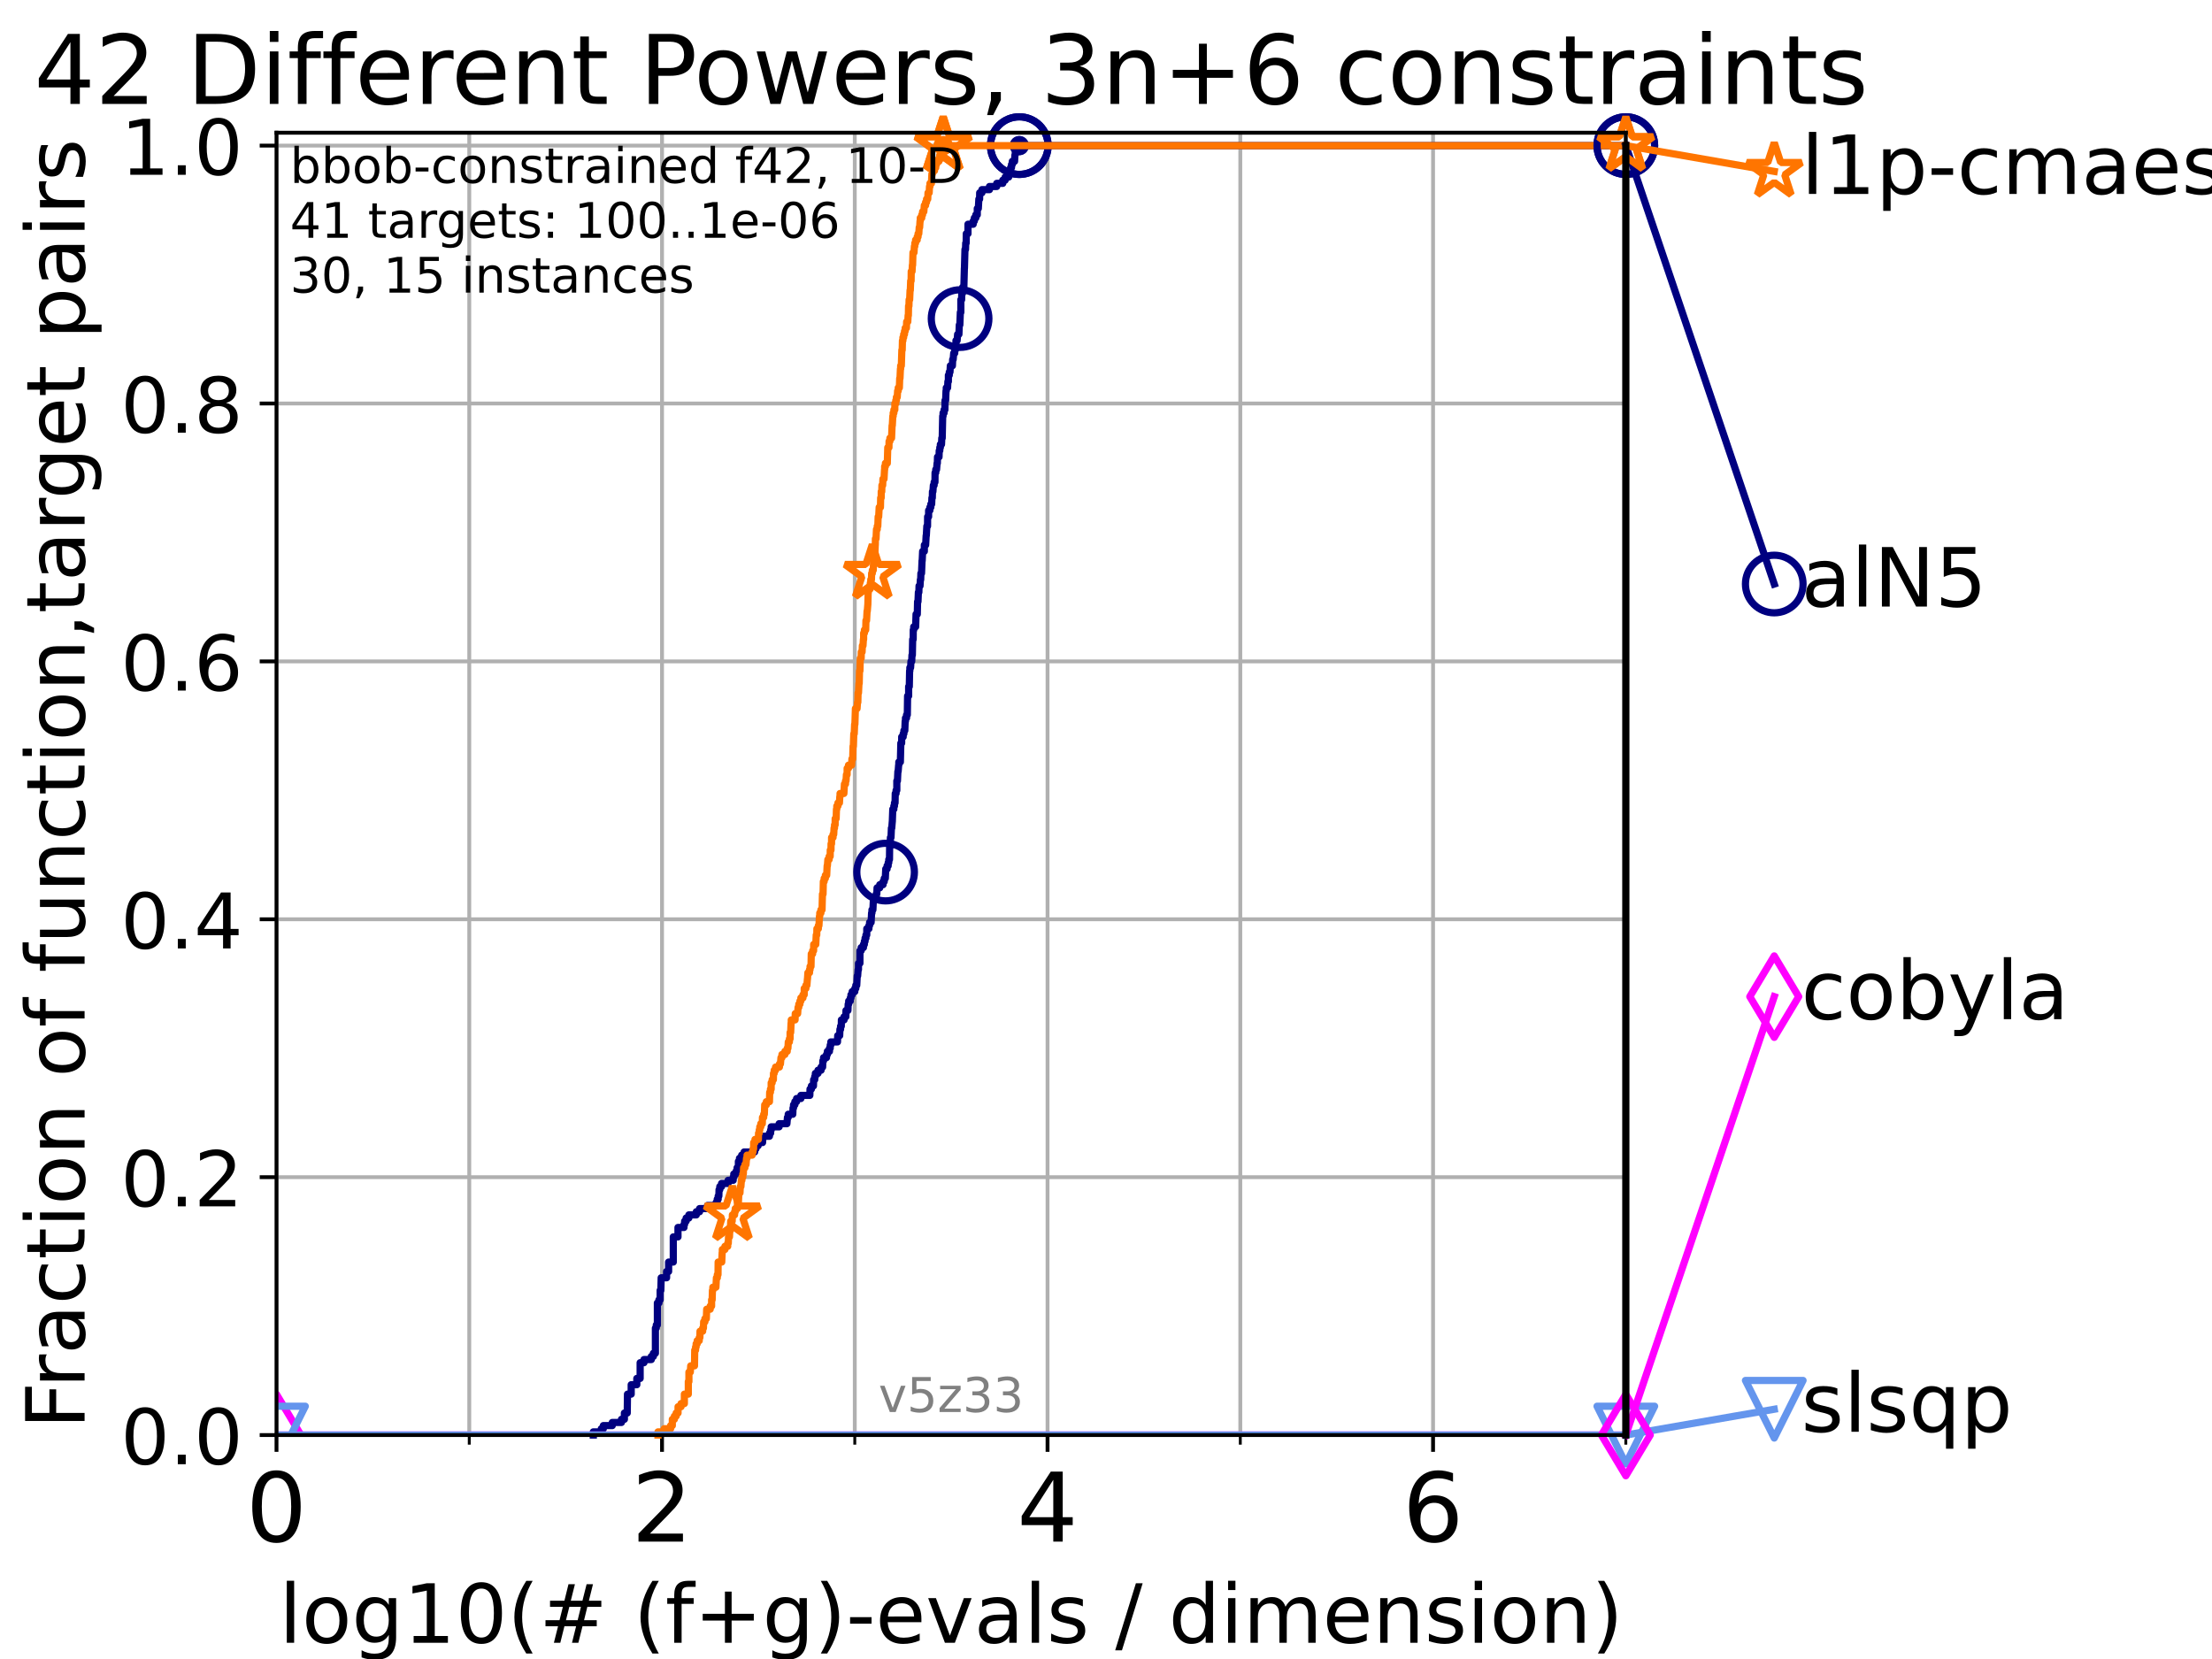 <?xml version="1.0" encoding="utf-8" standalone="no"?>
<!DOCTYPE svg PUBLIC "-//W3C//DTD SVG 1.1//EN"
  "http://www.w3.org/Graphics/SVG/1.1/DTD/svg11.dtd">
<!-- Created with matplotlib (https://matplotlib.org/) -->
<svg height="345.6pt" version="1.1" viewBox="0 0 460.8 345.6" width="460.8pt" xmlns="http://www.w3.org/2000/svg" xmlns:xlink="http://www.w3.org/1999/xlink">
 <defs>
  <style type="text/css">*{stroke-linecap:butt;stroke-linejoin:round;}</style>
 </defs>
 <g id="figure_1">
  <g id="patch_1">
   <path d="M 0 345.6 
L 460.8 345.6 
L 460.8 0 
L 0 0 
z
" style="fill:#ffffff;"/>
  </g>
  <g id="axes_1">
   <g id="patch_2">
    <path d="M 57.6 298.944 
L 338.688 298.944 
L 338.688 27.648 
L 57.6 27.648 
z
" style="fill:#ffffff;"/>
   </g>
   <g id="matplotlib.axis_1">
    <g id="xtick_1">
     <g id="line2d_1">
      <path clip-path="url(#p4cf68848c2)" d="M 57.6 298.944 
L 57.6 27.648 
" style="fill:none;stroke:#b0b0b0;stroke-linecap:square;stroke-width:0.8;"/>
     </g>
     <g id="line2d_2">
      <defs>
       <path d="M 0 0 
L 0 3.5 
" id="md73dc12649" style="stroke:#000000;stroke-width:0.8;"/>
      </defs>
      <g>
       <use style="stroke:#000000;stroke-width:0.8;" x="57.6" xlink:href="#md73dc12649" y="298.944"/>
      </g>
     </g>
     <g id="text_1">
      <!-- 0 -->
      <g transform="translate(51.237 321.141)scale(0.2 -0.2)">
       <defs>
        <path d="M 31.781 66.406 
Q 24.172 66.406 20.328 58.906 
Q 16.5 51.422 16.5 36.375 
Q 16.5 21.391 20.328 13.891 
Q 24.172 6.391 31.781 6.391 
Q 39.453 6.391 43.281 13.891 
Q 47.125 21.391 47.125 36.375 
Q 47.125 51.422 43.281 58.906 
Q 39.453 66.406 31.781 66.406 
z
M 31.781 74.219 
Q 44.047 74.219 50.516 64.516 
Q 56.984 54.828 56.984 36.375 
Q 56.984 17.969 50.516 8.266 
Q 44.047 -1.422 31.781 -1.422 
Q 19.531 -1.422 13.062 8.266 
Q 6.594 17.969 6.594 36.375 
Q 6.594 54.828 13.062 64.516 
Q 19.531 74.219 31.781 74.219 
z
" id="DejaVuSans-48"/>
       </defs>
       <use xlink:href="#DejaVuSans-48"/>
      </g>
     </g>
    </g>
    <g id="xtick_2">
     <g id="line2d_3">
      <path clip-path="url(#p4cf68848c2)" d="M 137.911 298.944 
L 137.911 27.648 
" style="fill:none;stroke:#b0b0b0;stroke-linecap:square;stroke-width:0.8;"/>
     </g>
     <g id="line2d_4">
      <g>
       <use style="stroke:#000000;stroke-width:0.8;" x="137.911" xlink:href="#md73dc12649" y="298.944"/>
      </g>
     </g>
     <g id="text_2">
      <!-- 2 -->
      <g transform="translate(131.548 321.141)scale(0.2 -0.2)">
       <defs>
        <path d="M 19.188 8.297 
L 53.609 8.297 
L 53.609 0 
L 7.328 0 
L 7.328 8.297 
Q 12.938 14.109 22.625 23.891 
Q 32.328 33.688 34.812 36.531 
Q 39.547 41.844 41.422 45.531 
Q 43.312 49.219 43.312 52.781 
Q 43.312 58.594 39.234 62.25 
Q 35.156 65.922 28.609 65.922 
Q 23.969 65.922 18.812 64.312 
Q 13.672 62.703 7.812 59.422 
L 7.812 69.391 
Q 13.766 71.781 18.938 73 
Q 24.125 74.219 28.422 74.219 
Q 39.75 74.219 46.484 68.547 
Q 53.219 62.891 53.219 53.422 
Q 53.219 48.922 51.531 44.891 
Q 49.859 40.875 45.406 35.406 
Q 44.188 33.984 37.641 27.219 
Q 31.109 20.453 19.188 8.297 
z
" id="DejaVuSans-50"/>
       </defs>
       <use xlink:href="#DejaVuSans-50"/>
      </g>
     </g>
    </g>
    <g id="xtick_3">
     <g id="line2d_5">
      <path clip-path="url(#p4cf68848c2)" d="M 218.222 298.944 
L 218.222 27.648 
" style="fill:none;stroke:#b0b0b0;stroke-linecap:square;stroke-width:0.8;"/>
     </g>
     <g id="line2d_6">
      <g>
       <use style="stroke:#000000;stroke-width:0.8;" x="218.222" xlink:href="#md73dc12649" y="298.944"/>
      </g>
     </g>
     <g id="text_3">
      <!-- 4 -->
      <g transform="translate(211.859 321.141)scale(0.2 -0.2)">
       <defs>
        <path d="M 37.797 64.312 
L 12.891 25.391 
L 37.797 25.391 
z
M 35.203 72.906 
L 47.609 72.906 
L 47.609 25.391 
L 58.016 25.391 
L 58.016 17.188 
L 47.609 17.188 
L 47.609 0 
L 37.797 0 
L 37.797 17.188 
L 4.891 17.188 
L 4.891 26.703 
z
" id="DejaVuSans-52"/>
       </defs>
       <use xlink:href="#DejaVuSans-52"/>
      </g>
     </g>
    </g>
    <g id="xtick_4">
     <g id="line2d_7">
      <path clip-path="url(#p4cf68848c2)" d="M 298.533 298.944 
L 298.533 27.648 
" style="fill:none;stroke:#b0b0b0;stroke-linecap:square;stroke-width:0.8;"/>
     </g>
     <g id="line2d_8">
      <g>
       <use style="stroke:#000000;stroke-width:0.8;" x="298.533" xlink:href="#md73dc12649" y="298.944"/>
      </g>
     </g>
     <g id="text_4">
      <!-- 6 -->
      <g transform="translate(292.17 321.141)scale(0.2 -0.2)">
       <defs>
        <path d="M 33.016 40.375 
Q 26.375 40.375 22.484 35.828 
Q 18.609 31.297 18.609 23.391 
Q 18.609 15.531 22.484 10.953 
Q 26.375 6.391 33.016 6.391 
Q 39.656 6.391 43.531 10.953 
Q 47.406 15.531 47.406 23.391 
Q 47.406 31.297 43.531 35.828 
Q 39.656 40.375 33.016 40.375 
z
M 52.594 71.297 
L 52.594 62.312 
Q 48.875 64.062 45.094 64.984 
Q 41.312 65.922 37.594 65.922 
Q 27.828 65.922 22.672 59.328 
Q 17.531 52.734 16.797 39.406 
Q 19.672 43.656 24.016 45.922 
Q 28.375 48.188 33.594 48.188 
Q 44.578 48.188 50.953 41.516 
Q 57.328 34.859 57.328 23.391 
Q 57.328 12.156 50.688 5.359 
Q 44.047 -1.422 33.016 -1.422 
Q 20.359 -1.422 13.672 8.266 
Q 6.984 17.969 6.984 36.375 
Q 6.984 53.656 15.188 63.938 
Q 23.391 74.219 37.203 74.219 
Q 40.922 74.219 44.703 73.484 
Q 48.484 72.75 52.594 71.297 
z
" id="DejaVuSans-54"/>
       </defs>
       <use xlink:href="#DejaVuSans-54"/>
      </g>
     </g>
    </g>
    <g id="xtick_5">
     <g id="line2d_9">
      <path clip-path="url(#p4cf68848c2)" d="M 97.755 298.944 
L 97.755 27.648 
" style="fill:none;stroke:#b0b0b0;stroke-linecap:square;stroke-width:0.8;"/>
     </g>
     <g id="line2d_10">
      <defs>
       <path d="M 0 0 
L 0 2 
" id="mcb8ee3eda1" style="stroke:#000000;stroke-width:0.6;"/>
      </defs>
      <g>
       <use style="stroke:#000000;stroke-width:0.6;" x="97.755" xlink:href="#mcb8ee3eda1" y="298.944"/>
      </g>
     </g>
    </g>
    <g id="xtick_6">
     <g id="line2d_11">
      <path clip-path="url(#p4cf68848c2)" d="M 178.066 298.944 
L 178.066 27.648 
" style="fill:none;stroke:#b0b0b0;stroke-linecap:square;stroke-width:0.8;"/>
     </g>
     <g id="line2d_12">
      <g>
       <use style="stroke:#000000;stroke-width:0.6;" x="178.066" xlink:href="#mcb8ee3eda1" y="298.944"/>
      </g>
     </g>
    </g>
    <g id="xtick_7">
     <g id="line2d_13">
      <path clip-path="url(#p4cf68848c2)" d="M 258.377 298.944 
L 258.377 27.648 
" style="fill:none;stroke:#b0b0b0;stroke-linecap:square;stroke-width:0.8;"/>
     </g>
     <g id="line2d_14">
      <g>
       <use style="stroke:#000000;stroke-width:0.6;" x="258.377" xlink:href="#mcb8ee3eda1" y="298.944"/>
      </g>
     </g>
    </g>
    <g id="xtick_8">
     <g id="line2d_15">
      <path clip-path="url(#p4cf68848c2)" d="M 338.688 298.944 
L 338.688 27.648 
" style="fill:none;stroke:#b0b0b0;stroke-linecap:square;stroke-width:0.8;"/>
     </g>
     <g id="line2d_16">
      <g>
       <use style="stroke:#000000;stroke-width:0.6;" x="338.688" xlink:href="#mcb8ee3eda1" y="298.944"/>
      </g>
     </g>
    </g>
    <g id="text_5">
     <!-- log10(# (f+g)-evals / dimension) -->
     <g transform="translate(58.145 342.218)scale(0.17 -0.17)">
      <defs>
       <path d="M 9.422 75.984 
L 18.406 75.984 
L 18.406 0 
L 9.422 0 
z
" id="DejaVuSans-108"/>
       <path d="M 30.609 48.391 
Q 23.391 48.391 19.188 42.75 
Q 14.984 37.109 14.984 27.297 
Q 14.984 17.484 19.156 11.844 
Q 23.344 6.203 30.609 6.203 
Q 37.797 6.203 41.984 11.859 
Q 46.188 17.531 46.188 27.297 
Q 46.188 37.016 41.984 42.703 
Q 37.797 48.391 30.609 48.391 
z
M 30.609 56 
Q 42.328 56 49.016 48.375 
Q 55.719 40.766 55.719 27.297 
Q 55.719 13.875 49.016 6.219 
Q 42.328 -1.422 30.609 -1.422 
Q 18.844 -1.422 12.172 6.219 
Q 5.516 13.875 5.516 27.297 
Q 5.516 40.766 12.172 48.375 
Q 18.844 56 30.609 56 
z
" id="DejaVuSans-111"/>
       <path d="M 45.406 27.984 
Q 45.406 37.75 41.375 43.109 
Q 37.359 48.484 30.078 48.484 
Q 22.859 48.484 18.828 43.109 
Q 14.797 37.75 14.797 27.984 
Q 14.797 18.266 18.828 12.891 
Q 22.859 7.516 30.078 7.516 
Q 37.359 7.516 41.375 12.891 
Q 45.406 18.266 45.406 27.984 
z
M 54.391 6.781 
Q 54.391 -7.172 48.188 -13.984 
Q 42 -20.797 29.203 -20.797 
Q 24.469 -20.797 20.266 -20.094 
Q 16.062 -19.391 12.109 -17.922 
L 12.109 -9.188 
Q 16.062 -11.328 19.922 -12.344 
Q 23.781 -13.375 27.781 -13.375 
Q 36.625 -13.375 41.016 -8.766 
Q 45.406 -4.156 45.406 5.172 
L 45.406 9.625 
Q 42.625 4.781 38.281 2.391 
Q 33.938 0 27.875 0 
Q 17.828 0 11.672 7.656 
Q 5.516 15.328 5.516 27.984 
Q 5.516 40.672 11.672 48.328 
Q 17.828 56 27.875 56 
Q 33.938 56 38.281 53.609 
Q 42.625 51.219 45.406 46.391 
L 45.406 54.688 
L 54.391 54.688 
z
" id="DejaVuSans-103"/>
       <path d="M 12.406 8.297 
L 28.516 8.297 
L 28.516 63.922 
L 10.984 60.406 
L 10.984 69.391 
L 28.422 72.906 
L 38.281 72.906 
L 38.281 8.297 
L 54.391 8.297 
L 54.391 0 
L 12.406 0 
z
" id="DejaVuSans-49"/>
       <path d="M 31 75.875 
Q 24.469 64.656 21.281 53.656 
Q 18.109 42.672 18.109 31.391 
Q 18.109 20.125 21.312 9.062 
Q 24.516 -2 31 -13.188 
L 23.188 -13.188 
Q 15.875 -1.703 12.234 9.375 
Q 8.594 20.453 8.594 31.391 
Q 8.594 42.281 12.203 53.312 
Q 15.828 64.359 23.188 75.875 
z
" id="DejaVuSans-40"/>
       <path d="M 51.125 44 
L 36.922 44 
L 32.812 27.688 
L 47.125 27.688 
z
M 43.797 71.781 
L 38.719 51.516 
L 52.984 51.516 
L 58.109 71.781 
L 65.922 71.781 
L 60.891 51.516 
L 76.125 51.516 
L 76.125 44 
L 58.984 44 
L 54.984 27.688 
L 70.516 27.688 
L 70.516 20.219 
L 53.078 20.219 
L 48 0 
L 40.188 0 
L 45.219 20.219 
L 30.906 20.219 
L 25.875 0 
L 18.016 0 
L 23.094 20.219 
L 7.719 20.219 
L 7.719 27.688 
L 24.906 27.688 
L 29 44 
L 13.281 44 
L 13.281 51.516 
L 30.906 51.516 
L 35.891 71.781 
z
" id="DejaVuSans-35"/>
       <path id="DejaVuSans-32"/>
       <path d="M 37.109 75.984 
L 37.109 68.5 
L 28.516 68.5 
Q 23.688 68.5 21.797 66.547 
Q 19.922 64.594 19.922 59.516 
L 19.922 54.688 
L 34.719 54.688 
L 34.719 47.703 
L 19.922 47.703 
L 19.922 0 
L 10.891 0 
L 10.891 47.703 
L 2.297 47.703 
L 2.297 54.688 
L 10.891 54.688 
L 10.891 58.5 
Q 10.891 67.625 15.141 71.797 
Q 19.391 75.984 28.609 75.984 
z
" id="DejaVuSans-102"/>
       <path d="M 46 62.703 
L 46 35.5 
L 73.188 35.5 
L 73.188 27.203 
L 46 27.203 
L 46 0 
L 37.797 0 
L 37.797 27.203 
L 10.594 27.203 
L 10.594 35.5 
L 37.797 35.5 
L 37.797 62.703 
z
" id="DejaVuSans-43"/>
       <path d="M 8.016 75.875 
L 15.828 75.875 
Q 23.141 64.359 26.781 53.312 
Q 30.422 42.281 30.422 31.391 
Q 30.422 20.453 26.781 9.375 
Q 23.141 -1.703 15.828 -13.188 
L 8.016 -13.188 
Q 14.5 -2 17.703 9.062 
Q 20.906 20.125 20.906 31.391 
Q 20.906 42.672 17.703 53.656 
Q 14.5 64.656 8.016 75.875 
z
" id="DejaVuSans-41"/>
       <path d="M 4.891 31.391 
L 31.203 31.391 
L 31.203 23.391 
L 4.891 23.391 
z
" id="DejaVuSans-45"/>
       <path d="M 56.203 29.594 
L 56.203 25.203 
L 14.891 25.203 
Q 15.484 15.922 20.484 11.062 
Q 25.484 6.203 34.422 6.203 
Q 39.594 6.203 44.453 7.469 
Q 49.312 8.734 54.109 11.281 
L 54.109 2.781 
Q 49.266 0.734 44.188 -0.344 
Q 39.109 -1.422 33.891 -1.422 
Q 20.797 -1.422 13.156 6.188 
Q 5.516 13.812 5.516 26.812 
Q 5.516 40.234 12.766 48.109 
Q 20.016 56 32.328 56 
Q 43.359 56 49.781 48.891 
Q 56.203 41.797 56.203 29.594 
z
M 47.219 32.234 
Q 47.125 39.594 43.094 43.984 
Q 39.062 48.391 32.422 48.391 
Q 24.906 48.391 20.391 44.141 
Q 15.875 39.891 15.188 32.172 
z
" id="DejaVuSans-101"/>
       <path d="M 2.984 54.688 
L 12.5 54.688 
L 29.594 8.797 
L 46.688 54.688 
L 56.203 54.688 
L 35.688 0 
L 23.484 0 
z
" id="DejaVuSans-118"/>
       <path d="M 34.281 27.484 
Q 23.391 27.484 19.188 25 
Q 14.984 22.516 14.984 16.5 
Q 14.984 11.719 18.141 8.906 
Q 21.297 6.109 26.703 6.109 
Q 34.188 6.109 38.703 11.406 
Q 43.219 16.703 43.219 25.484 
L 43.219 27.484 
z
M 52.203 31.203 
L 52.203 0 
L 43.219 0 
L 43.219 8.297 
Q 40.141 3.328 35.547 0.953 
Q 30.953 -1.422 24.312 -1.422 
Q 15.922 -1.422 10.953 3.297 
Q 6 8.016 6 15.922 
Q 6 25.141 12.172 29.828 
Q 18.359 34.516 30.609 34.516 
L 43.219 34.516 
L 43.219 35.406 
Q 43.219 41.609 39.141 45 
Q 35.062 48.391 27.688 48.391 
Q 23 48.391 18.547 47.266 
Q 14.109 46.141 10.016 43.891 
L 10.016 52.203 
Q 14.938 54.109 19.578 55.047 
Q 24.219 56 28.609 56 
Q 40.484 56 46.344 49.844 
Q 52.203 43.703 52.203 31.203 
z
" id="DejaVuSans-97"/>
       <path d="M 44.281 53.078 
L 44.281 44.578 
Q 40.484 46.531 36.375 47.5 
Q 32.281 48.484 27.875 48.484 
Q 21.188 48.484 17.844 46.438 
Q 14.5 44.391 14.5 40.281 
Q 14.5 37.156 16.891 35.375 
Q 19.281 33.594 26.516 31.984 
L 29.594 31.297 
Q 39.156 29.25 43.188 25.516 
Q 47.219 21.781 47.219 15.094 
Q 47.219 7.469 41.188 3.016 
Q 35.156 -1.422 24.609 -1.422 
Q 20.219 -1.422 15.453 -0.562 
Q 10.688 0.297 5.422 2 
L 5.422 11.281 
Q 10.406 8.688 15.234 7.391 
Q 20.062 6.109 24.812 6.109 
Q 31.156 6.109 34.562 8.281 
Q 37.984 10.453 37.984 14.406 
Q 37.984 18.062 35.516 20.016 
Q 33.062 21.969 24.703 23.781 
L 21.578 24.516 
Q 13.234 26.266 9.516 29.906 
Q 5.812 33.547 5.812 39.891 
Q 5.812 47.609 11.281 51.797 
Q 16.75 56 26.812 56 
Q 31.781 56 36.172 55.266 
Q 40.578 54.547 44.281 53.078 
z
" id="DejaVuSans-115"/>
       <path d="M 25.391 72.906 
L 33.688 72.906 
L 8.297 -9.281 
L 0 -9.281 
z
" id="DejaVuSans-47"/>
       <path d="M 45.406 46.391 
L 45.406 75.984 
L 54.391 75.984 
L 54.391 0 
L 45.406 0 
L 45.406 8.203 
Q 42.578 3.328 38.25 0.953 
Q 33.938 -1.422 27.875 -1.422 
Q 17.969 -1.422 11.734 6.484 
Q 5.516 14.406 5.516 27.297 
Q 5.516 40.188 11.734 48.094 
Q 17.969 56 27.875 56 
Q 33.938 56 38.25 53.625 
Q 42.578 51.266 45.406 46.391 
z
M 14.797 27.297 
Q 14.797 17.391 18.875 11.75 
Q 22.953 6.109 30.078 6.109 
Q 37.203 6.109 41.297 11.75 
Q 45.406 17.391 45.406 27.297 
Q 45.406 37.203 41.297 42.844 
Q 37.203 48.484 30.078 48.484 
Q 22.953 48.484 18.875 42.844 
Q 14.797 37.203 14.797 27.297 
z
" id="DejaVuSans-100"/>
       <path d="M 9.422 54.688 
L 18.406 54.688 
L 18.406 0 
L 9.422 0 
z
M 9.422 75.984 
L 18.406 75.984 
L 18.406 64.594 
L 9.422 64.594 
z
" id="DejaVuSans-105"/>
       <path d="M 52 44.188 
Q 55.375 50.25 60.062 53.125 
Q 64.75 56 71.094 56 
Q 79.641 56 84.281 50.016 
Q 88.922 44.047 88.922 33.016 
L 88.922 0 
L 79.891 0 
L 79.891 32.719 
Q 79.891 40.578 77.094 44.375 
Q 74.312 48.188 68.609 48.188 
Q 61.625 48.188 57.562 43.547 
Q 53.516 38.922 53.516 30.906 
L 53.516 0 
L 44.484 0 
L 44.484 32.719 
Q 44.484 40.625 41.703 44.406 
Q 38.922 48.188 33.109 48.188 
Q 26.219 48.188 22.156 43.531 
Q 18.109 38.875 18.109 30.906 
L 18.109 0 
L 9.078 0 
L 9.078 54.688 
L 18.109 54.688 
L 18.109 46.188 
Q 21.188 51.219 25.484 53.609 
Q 29.781 56 35.688 56 
Q 41.656 56 45.828 52.969 
Q 50 49.953 52 44.188 
z
" id="DejaVuSans-109"/>
       <path d="M 54.891 33.016 
L 54.891 0 
L 45.906 0 
L 45.906 32.719 
Q 45.906 40.484 42.875 44.328 
Q 39.844 48.188 33.797 48.188 
Q 26.516 48.188 22.312 43.547 
Q 18.109 38.922 18.109 30.906 
L 18.109 0 
L 9.078 0 
L 9.078 54.688 
L 18.109 54.688 
L 18.109 46.188 
Q 21.344 51.125 25.703 53.562 
Q 30.078 56 35.797 56 
Q 45.219 56 50.047 50.172 
Q 54.891 44.344 54.891 33.016 
z
" id="DejaVuSans-110"/>
      </defs>
      <use xlink:href="#DejaVuSans-108"/>
      <use x="27.783" xlink:href="#DejaVuSans-111"/>
      <use x="88.965" xlink:href="#DejaVuSans-103"/>
      <use x="152.441" xlink:href="#DejaVuSans-49"/>
      <use x="216.064" xlink:href="#DejaVuSans-48"/>
      <use x="279.688" xlink:href="#DejaVuSans-40"/>
      <use x="318.701" xlink:href="#DejaVuSans-35"/>
      <use x="402.49" xlink:href="#DejaVuSans-32"/>
      <use x="434.277" xlink:href="#DejaVuSans-40"/>
      <use x="473.291" xlink:href="#DejaVuSans-102"/>
      <use x="508.496" xlink:href="#DejaVuSans-43"/>
      <use x="592.285" xlink:href="#DejaVuSans-103"/>
      <use x="655.762" xlink:href="#DejaVuSans-41"/>
      <use x="694.775" xlink:href="#DejaVuSans-45"/>
      <use x="730.859" xlink:href="#DejaVuSans-101"/>
      <use x="792.383" xlink:href="#DejaVuSans-118"/>
      <use x="851.562" xlink:href="#DejaVuSans-97"/>
      <use x="912.842" xlink:href="#DejaVuSans-108"/>
      <use x="940.625" xlink:href="#DejaVuSans-115"/>
      <use x="992.725" xlink:href="#DejaVuSans-32"/>
      <use x="1024.512" xlink:href="#DejaVuSans-47"/>
      <use x="1058.203" xlink:href="#DejaVuSans-32"/>
      <use x="1089.99" xlink:href="#DejaVuSans-100"/>
      <use x="1153.467" xlink:href="#DejaVuSans-105"/>
      <use x="1181.25" xlink:href="#DejaVuSans-109"/>
      <use x="1278.662" xlink:href="#DejaVuSans-101"/>
      <use x="1340.186" xlink:href="#DejaVuSans-110"/>
      <use x="1403.564" xlink:href="#DejaVuSans-115"/>
      <use x="1455.664" xlink:href="#DejaVuSans-105"/>
      <use x="1483.447" xlink:href="#DejaVuSans-111"/>
      <use x="1544.629" xlink:href="#DejaVuSans-110"/>
      <use x="1608.008" xlink:href="#DejaVuSans-41"/>
     </g>
    </g>
   </g>
   <g id="matplotlib.axis_2">
    <g id="ytick_1">
     <g id="line2d_17">
      <path clip-path="url(#p4cf68848c2)" d="M 57.6 298.944 
L 338.688 298.944 
" style="fill:none;stroke:#b0b0b0;stroke-linecap:square;stroke-width:0.8;"/>
     </g>
     <g id="line2d_18">
      <defs>
       <path d="M 0 0 
L -3.5 0 
" id="mc1c2275feb" style="stroke:#000000;stroke-width:0.8;"/>
      </defs>
      <g>
       <use style="stroke:#000000;stroke-width:0.8;" x="57.6" xlink:href="#mc1c2275feb" y="298.944"/>
      </g>
     </g>
     <g id="text_6">
      <!-- 0.0 -->
      <g transform="translate(25.155 305.023)scale(0.16 -0.16)">
       <defs>
        <path d="M 10.688 12.406 
L 21 12.406 
L 21 0 
L 10.688 0 
z
" id="DejaVuSans-46"/>
       </defs>
       <use xlink:href="#DejaVuSans-48"/>
       <use x="63.623" xlink:href="#DejaVuSans-46"/>
       <use x="95.41" xlink:href="#DejaVuSans-48"/>
      </g>
     </g>
    </g>
    <g id="ytick_2">
     <g id="line2d_19">
      <path clip-path="url(#p4cf68848c2)" d="M 57.6 245.222 
L 338.688 245.222 
" style="fill:none;stroke:#b0b0b0;stroke-linecap:square;stroke-width:0.8;"/>
     </g>
     <g id="line2d_20">
      <g>
       <use style="stroke:#000000;stroke-width:0.8;" x="57.6" xlink:href="#mc1c2275feb" y="245.222"/>
      </g>
     </g>
     <g id="text_7">
      <!-- 0.2 -->
      <g transform="translate(25.155 251.301)scale(0.16 -0.16)">
       <use xlink:href="#DejaVuSans-48"/>
       <use x="63.623" xlink:href="#DejaVuSans-46"/>
       <use x="95.41" xlink:href="#DejaVuSans-50"/>
      </g>
     </g>
    </g>
    <g id="ytick_3">
     <g id="line2d_21">
      <path clip-path="url(#p4cf68848c2)" d="M 57.6 191.5 
L 338.688 191.5 
" style="fill:none;stroke:#b0b0b0;stroke-linecap:square;stroke-width:0.8;"/>
     </g>
     <g id="line2d_22">
      <g>
       <use style="stroke:#000000;stroke-width:0.8;" x="57.6" xlink:href="#mc1c2275feb" y="191.5"/>
      </g>
     </g>
     <g id="text_8">
      <!-- 0.4 -->
      <g transform="translate(25.155 197.579)scale(0.16 -0.16)">
       <use xlink:href="#DejaVuSans-48"/>
       <use x="63.623" xlink:href="#DejaVuSans-46"/>
       <use x="95.41" xlink:href="#DejaVuSans-52"/>
      </g>
     </g>
    </g>
    <g id="ytick_4">
     <g id="line2d_23">
      <path clip-path="url(#p4cf68848c2)" d="M 57.6 137.778 
L 338.688 137.778 
" style="fill:none;stroke:#b0b0b0;stroke-linecap:square;stroke-width:0.8;"/>
     </g>
     <g id="line2d_24">
      <g>
       <use style="stroke:#000000;stroke-width:0.8;" x="57.6" xlink:href="#mc1c2275feb" y="137.778"/>
      </g>
     </g>
     <g id="text_9">
      <!-- 0.6 -->
      <g transform="translate(25.155 143.857)scale(0.16 -0.16)">
       <use xlink:href="#DejaVuSans-48"/>
       <use x="63.623" xlink:href="#DejaVuSans-46"/>
       <use x="95.41" xlink:href="#DejaVuSans-54"/>
      </g>
     </g>
    </g>
    <g id="ytick_5">
     <g id="line2d_25">
      <path clip-path="url(#p4cf68848c2)" d="M 57.6 84.056 
L 338.688 84.056 
" style="fill:none;stroke:#b0b0b0;stroke-linecap:square;stroke-width:0.8;"/>
     </g>
     <g id="line2d_26">
      <g>
       <use style="stroke:#000000;stroke-width:0.8;" x="57.6" xlink:href="#mc1c2275feb" y="84.056"/>
      </g>
     </g>
     <g id="text_10">
      <!-- 0.8 -->
      <g transform="translate(25.155 90.135)scale(0.16 -0.16)">
       <defs>
        <path d="M 31.781 34.625 
Q 24.75 34.625 20.719 30.859 
Q 16.703 27.094 16.703 20.516 
Q 16.703 13.922 20.719 10.156 
Q 24.75 6.391 31.781 6.391 
Q 38.812 6.391 42.859 10.172 
Q 46.922 13.969 46.922 20.516 
Q 46.922 27.094 42.891 30.859 
Q 38.875 34.625 31.781 34.625 
z
M 21.922 38.812 
Q 15.578 40.375 12.031 44.719 
Q 8.5 49.078 8.5 55.328 
Q 8.5 64.062 14.719 69.141 
Q 20.953 74.219 31.781 74.219 
Q 42.672 74.219 48.875 69.141 
Q 55.078 64.062 55.078 55.328 
Q 55.078 49.078 51.531 44.719 
Q 48 40.375 41.703 38.812 
Q 48.828 37.156 52.797 32.312 
Q 56.781 27.484 56.781 20.516 
Q 56.781 9.906 50.312 4.234 
Q 43.844 -1.422 31.781 -1.422 
Q 19.734 -1.422 13.25 4.234 
Q 6.781 9.906 6.781 20.516 
Q 6.781 27.484 10.781 32.312 
Q 14.797 37.156 21.922 38.812 
z
M 18.312 54.391 
Q 18.312 48.734 21.844 45.562 
Q 25.391 42.391 31.781 42.391 
Q 38.141 42.391 41.719 45.562 
Q 45.312 48.734 45.312 54.391 
Q 45.312 60.062 41.719 63.234 
Q 38.141 66.406 31.781 66.406 
Q 25.391 66.406 21.844 63.234 
Q 18.312 60.062 18.312 54.391 
z
" id="DejaVuSans-56"/>
       </defs>
       <use xlink:href="#DejaVuSans-48"/>
       <use x="63.623" xlink:href="#DejaVuSans-46"/>
       <use x="95.41" xlink:href="#DejaVuSans-56"/>
      </g>
     </g>
    </g>
    <g id="ytick_6">
     <g id="line2d_27">
      <path clip-path="url(#p4cf68848c2)" d="M 57.6 30.334 
L 338.688 30.334 
" style="fill:none;stroke:#b0b0b0;stroke-linecap:square;stroke-width:0.8;"/>
     </g>
     <g id="line2d_28">
      <g>
       <use style="stroke:#000000;stroke-width:0.8;" x="57.6" xlink:href="#mc1c2275feb" y="30.334"/>
      </g>
     </g>
     <g id="text_11">
      <!-- 1.0 -->
      <g transform="translate(25.155 36.413)scale(0.16 -0.16)">
       <use xlink:href="#DejaVuSans-49"/>
       <use x="63.623" xlink:href="#DejaVuSans-46"/>
       <use x="95.41" xlink:href="#DejaVuSans-48"/>
      </g>
     </g>
    </g>
    <g id="text_12">
     <!-- Fraction of function,target pairs -->
     <g transform="translate(17.62 297.681)rotate(-90)scale(0.17 -0.17)">
      <defs>
       <path d="M 9.812 72.906 
L 51.703 72.906 
L 51.703 64.594 
L 19.672 64.594 
L 19.672 43.109 
L 48.578 43.109 
L 48.578 34.812 
L 19.672 34.812 
L 19.672 0 
L 9.812 0 
z
" id="DejaVuSans-70"/>
       <path d="M 41.109 46.297 
Q 39.594 47.172 37.812 47.578 
Q 36.031 48 33.891 48 
Q 26.266 48 22.188 43.047 
Q 18.109 38.094 18.109 28.812 
L 18.109 0 
L 9.078 0 
L 9.078 54.688 
L 18.109 54.688 
L 18.109 46.188 
Q 20.953 51.172 25.484 53.578 
Q 30.031 56 36.531 56 
Q 37.453 56 38.578 55.875 
Q 39.703 55.766 41.062 55.516 
z
" id="DejaVuSans-114"/>
       <path d="M 48.781 52.594 
L 48.781 44.188 
Q 44.969 46.297 41.141 47.344 
Q 37.312 48.391 33.406 48.391 
Q 24.656 48.391 19.812 42.844 
Q 14.984 37.312 14.984 27.297 
Q 14.984 17.281 19.812 11.734 
Q 24.656 6.203 33.406 6.203 
Q 37.312 6.203 41.141 7.25 
Q 44.969 8.297 48.781 10.406 
L 48.781 2.094 
Q 45.016 0.344 40.984 -0.531 
Q 36.969 -1.422 32.422 -1.422 
Q 20.062 -1.422 12.781 6.344 
Q 5.516 14.109 5.516 27.297 
Q 5.516 40.672 12.859 48.328 
Q 20.219 56 33.016 56 
Q 37.156 56 41.109 55.141 
Q 45.062 54.297 48.781 52.594 
z
" id="DejaVuSans-99"/>
       <path d="M 18.312 70.219 
L 18.312 54.688 
L 36.812 54.688 
L 36.812 47.703 
L 18.312 47.703 
L 18.312 18.016 
Q 18.312 11.328 20.141 9.422 
Q 21.969 7.516 27.594 7.516 
L 36.812 7.516 
L 36.812 0 
L 27.594 0 
Q 17.188 0 13.234 3.875 
Q 9.281 7.766 9.281 18.016 
L 9.281 47.703 
L 2.688 47.703 
L 2.688 54.688 
L 9.281 54.688 
L 9.281 70.219 
z
" id="DejaVuSans-116"/>
       <path d="M 8.5 21.578 
L 8.5 54.688 
L 17.484 54.688 
L 17.484 21.922 
Q 17.484 14.156 20.5 10.266 
Q 23.531 6.391 29.594 6.391 
Q 36.859 6.391 41.078 11.031 
Q 45.312 15.672 45.312 23.688 
L 45.312 54.688 
L 54.297 54.688 
L 54.297 0 
L 45.312 0 
L 45.312 8.406 
Q 42.047 3.422 37.719 1 
Q 33.406 -1.422 27.688 -1.422 
Q 18.266 -1.422 13.375 4.438 
Q 8.5 10.297 8.5 21.578 
z
M 31.109 56 
z
" id="DejaVuSans-117"/>
       <path d="M 11.719 12.406 
L 22.016 12.406 
L 22.016 4 
L 14.016 -11.625 
L 7.719 -11.625 
L 11.719 4 
z
" id="DejaVuSans-44"/>
       <path d="M 18.109 8.203 
L 18.109 -20.797 
L 9.078 -20.797 
L 9.078 54.688 
L 18.109 54.688 
L 18.109 46.391 
Q 20.953 51.266 25.266 53.625 
Q 29.594 56 35.594 56 
Q 45.562 56 51.781 48.094 
Q 58.016 40.188 58.016 27.297 
Q 58.016 14.406 51.781 6.484 
Q 45.562 -1.422 35.594 -1.422 
Q 29.594 -1.422 25.266 0.953 
Q 20.953 3.328 18.109 8.203 
z
M 48.688 27.297 
Q 48.688 37.203 44.609 42.844 
Q 40.531 48.484 33.406 48.484 
Q 26.266 48.484 22.188 42.844 
Q 18.109 37.203 18.109 27.297 
Q 18.109 17.391 22.188 11.75 
Q 26.266 6.109 33.406 6.109 
Q 40.531 6.109 44.609 11.75 
Q 48.688 17.391 48.688 27.297 
z
" id="DejaVuSans-112"/>
      </defs>
      <use xlink:href="#DejaVuSans-70"/>
      <use x="50.27" xlink:href="#DejaVuSans-114"/>
      <use x="91.383" xlink:href="#DejaVuSans-97"/>
      <use x="152.662" xlink:href="#DejaVuSans-99"/>
      <use x="207.643" xlink:href="#DejaVuSans-116"/>
      <use x="246.852" xlink:href="#DejaVuSans-105"/>
      <use x="274.635" xlink:href="#DejaVuSans-111"/>
      <use x="335.816" xlink:href="#DejaVuSans-110"/>
      <use x="399.195" xlink:href="#DejaVuSans-32"/>
      <use x="430.982" xlink:href="#DejaVuSans-111"/>
      <use x="492.164" xlink:href="#DejaVuSans-102"/>
      <use x="527.369" xlink:href="#DejaVuSans-32"/>
      <use x="559.156" xlink:href="#DejaVuSans-102"/>
      <use x="594.361" xlink:href="#DejaVuSans-117"/>
      <use x="657.74" xlink:href="#DejaVuSans-110"/>
      <use x="721.119" xlink:href="#DejaVuSans-99"/>
      <use x="776.1" xlink:href="#DejaVuSans-116"/>
      <use x="815.309" xlink:href="#DejaVuSans-105"/>
      <use x="843.092" xlink:href="#DejaVuSans-111"/>
      <use x="904.273" xlink:href="#DejaVuSans-110"/>
      <use x="967.652" xlink:href="#DejaVuSans-44"/>
      <use x="999.439" xlink:href="#DejaVuSans-116"/>
      <use x="1038.648" xlink:href="#DejaVuSans-97"/>
      <use x="1099.928" xlink:href="#DejaVuSans-114"/>
      <use x="1139.291" xlink:href="#DejaVuSans-103"/>
      <use x="1202.768" xlink:href="#DejaVuSans-101"/>
      <use x="1264.291" xlink:href="#DejaVuSans-116"/>
      <use x="1303.5" xlink:href="#DejaVuSans-32"/>
      <use x="1335.287" xlink:href="#DejaVuSans-112"/>
      <use x="1398.764" xlink:href="#DejaVuSans-97"/>
      <use x="1460.043" xlink:href="#DejaVuSans-105"/>
      <use x="1487.826" xlink:href="#DejaVuSans-114"/>
      <use x="1528.939" xlink:href="#DejaVuSans-115"/>
     </g>
    </g>
   </g>
   <g id="line2d_29">
    <defs>
     <path d="M 0 1.5 
C 0.398 1.5 0.779 1.342 1.061 1.061 
C 1.342 0.779 1.5 0.398 1.5 0 
C 1.5 -0.398 1.342 -0.779 1.061 -1.061 
C 0.779 -1.342 0.398 -1.5 0 -1.5 
C -0.398 -1.5 -0.779 -1.342 -1.061 -1.061 
C -1.342 -0.779 -1.5 -0.398 -1.5 0 
C -1.5 0.398 -1.342 0.779 -1.061 1.061 
C -0.779 1.342 -0.398 1.5 0 1.5 
z
" id="m0c089d5ccc" style="stroke:#000080;"/>
    </defs>
    <g>
     <use style="fill:#000080;stroke:#000080;" x="212.338" xlink:href="#m0c089d5ccc" y="30.334"/>
     <use style="fill:#000080;stroke:#000080;" x="212.338" xlink:href="#m0c089d5ccc" y="30.334"/>
    </g>
   </g>
   <g id="line2d_30">
    <path d="M 123.594 298.944 
L 123.594 298.289 
L 125.256 298.289 
L 125.256 297.634 
L 125.683 297.634 
L 125.683 296.979 
L 127.548 296.979 
L 127.548 296.323 
L 129.461 296.323 
L 129.461 295.668 
L 130.073 295.668 
L 130.073 294.358 
L 130.665 294.358 
L 130.717 290.427 
L 131.49 290.427 
L 131.49 288.462 
L 132.66 288.462 
L 132.66 287.151 
L 133.353 287.151 
L 133.353 283.876 
L 134.15 283.876 
L 134.15 283.22 
L 135.682 283.22 
L 135.682 282.565 
L 136.112 282.565 
L 136.112 281.91 
L 136.532 281.91 
L 136.532 276.669 
L 136.72 276.669 
L 136.72 276.014 
L 136.943 276.014 
L 136.943 271.428 
L 137.271 271.428 
L 137.271 270.773 
L 137.523 270.773 
L 137.523 268.807 
L 137.665 268.807 
L 137.736 266.187 
L 138.861 266.187 
L 138.861 264.876 
L 139.285 264.876 
L 139.285 262.911 
L 140.257 262.911 
L 140.257 257.67 
L 141.235 257.67 
L 141.235 255.704 
L 142.486 255.704 
L 142.486 255.049 
L 142.62 255.049 
L 142.62 254.394 
L 142.937 254.394 
L 142.937 253.739 
L 143.502 253.739 
L 143.502 253.084 
L 145.051 253.084 
L 145.051 252.429 
L 145.733 252.429 
L 145.733 251.773 
L 147.389 251.773 
L 147.389 251.118 
L 149.196 251.118 
L 149.196 250.463 
L 149.414 250.463 
L 149.414 249.808 
L 149.611 249.808 
L 149.611 249.153 
L 149.753 249.153 
L 149.788 247.843 
L 149.946 247.843 
L 149.946 247.187 
L 150.31 247.187 
L 150.31 246.532 
L 151.677 246.532 
L 151.677 245.877 
L 152.737 245.877 
L 152.737 245.222 
L 152.856 245.222 
L 152.856 244.567 
L 153.381 244.567 
L 153.381 243.912 
L 153.552 243.912 
L 153.552 243.257 
L 153.82 243.257 
L 153.82 241.946 
L 154.043 241.946 
L 154.043 241.291 
L 154.507 241.291 
L 154.507 240.636 
L 155.011 240.636 
L 155.011 239.981 
L 157.209 239.981 
L 157.209 239.326 
L 157.472 239.326 
L 157.472 238.671 
L 157.932 238.671 
L 157.932 238.015 
L 158.858 238.015 
L 158.932 236.705 
L 160.288 236.705 
L 160.288 236.05 
L 160.538 236.05 
L 160.538 235.395 
L 160.652 235.395 
L 160.652 234.74 
L 162.303 234.74 
L 162.303 234.085 
L 163.93 234.085 
L 164.04 232.774 
L 164.203 232.774 
L 164.203 232.119 
L 165.15 232.119 
L 165.201 230.809 
L 165.303 230.809 
L 165.303 230.154 
L 165.583 230.154 
L 165.583 229.499 
L 165.943 229.499 
L 165.943 228.843 
L 166.842 228.843 
L 166.842 228.188 
L 168.704 228.188 
L 168.74 226.878 
L 169.029 226.878 
L 169.029 226.223 
L 169.458 226.223 
L 169.492 224.912 
L 169.724 224.912 
L 169.724 224.257 
L 169.853 224.257 
L 169.853 223.602 
L 170.403 223.602 
L 170.403 222.947 
L 171.046 222.947 
L 171.046 222.292 
L 171.366 222.292 
L 171.412 220.982 
L 171.56 220.982 
L 171.56 220.326 
L 172.172 220.326 
L 172.172 219.671 
L 172.357 219.671 
L 172.357 219.016 
L 172.792 219.016 
L 172.792 218.361 
L 172.951 218.361 
L 172.951 217.706 
L 173.073 217.706 
L 173.073 217.051 
L 174.465 217.051 
L 174.512 215.74 
L 174.922 215.74 
L 174.972 214.43 
L 175.104 214.43 
L 175.104 213.775 
L 175.257 213.775 
L 175.277 212.465 
L 175.833 212.465 
L 175.833 211.81 
L 176.209 211.81 
L 176.233 210.499 
L 176.639 210.499 
L 176.692 209.189 
L 176.793 209.189 
L 176.793 208.534 
L 177.131 208.534 
L 177.131 207.879 
L 177.271 207.879 
L 177.271 207.224 
L 177.524 207.224 
L 177.524 206.568 
L 178.07 206.568 
L 178.07 205.913 
L 178.281 205.913 
L 178.281 205.258 
L 178.476 205.258 
L 178.578 203.293 
L 178.666 203.293 
L 178.76 201.982 
L 178.834 201.982 
L 178.837 200.672 
L 179.135 200.672 
L 179.142 198.052 
L 179.399 198.052 
L 179.399 197.396 
L 179.871 197.396 
L 179.871 196.741 
L 180.061 196.741 
L 180.061 196.086 
L 180.21 196.086 
L 180.21 195.431 
L 180.391 195.431 
L 180.391 194.776 
L 180.558 194.776 
L 180.567 193.465 
L 181.009 193.465 
L 181.009 192.81 
L 181.147 192.81 
L 181.147 192.155 
L 181.468 192.155 
L 181.566 190.19 
L 181.642 190.19 
L 181.642 189.535 
L 181.84 189.535 
L 181.935 187.569 
L 182.191 187.569 
L 182.191 186.914 
L 182.521 186.914 
L 182.521 186.259 
L 182.652 186.259 
L 182.711 184.949 
L 183.269 184.949 
L 183.269 184.293 
L 183.959 184.293 
L 183.959 183.638 
L 184.201 183.638 
L 184.201 182.983 
L 184.425 182.983 
L 184.517 181.018 
L 184.794 181.018 
L 184.794 180.363 
L 185.025 180.363 
L 185.025 179.707 
L 185.149 179.707 
L 185.149 179.052 
L 185.295 179.052 
L 185.327 176.432 
L 185.426 176.432 
L 185.489 174.466 
L 185.612 174.466 
L 185.696 172.501 
L 185.768 172.501 
L 185.873 171.191 
L 185.884 171.191 
L 185.982 168.57 
L 186.202 168.57 
L 186.202 167.915 
L 186.33 167.915 
L 186.33 167.26 
L 186.458 167.26 
L 186.497 165.294 
L 186.668 165.294 
L 186.668 164.639 
L 186.823 164.639 
L 186.823 162.674 
L 186.953 162.674 
L 187.043 160.708 
L 187.101 160.708 
L 187.203 159.398 
L 187.236 159.398 
L 187.236 158.743 
L 187.563 158.743 
L 187.659 154.812 
L 187.83 154.812 
L 187.84 153.502 
L 188.149 153.502 
L 188.149 152.846 
L 188.297 152.846 
L 188.297 152.191 
L 188.488 152.191 
L 188.563 150.226 
L 188.624 150.226 
L 188.624 149.571 
L 188.849 149.571 
L 188.849 148.916 
L 189.012 148.916 
L 189.068 144.985 
L 189.287 144.985 
L 189.287 143.019 
L 189.424 143.019 
L 189.488 139.743 
L 189.538 139.743 
L 189.538 139.088 
L 189.693 139.088 
L 189.773 137.778 
L 189.926 137.778 
L 189.981 136.468 
L 190.06 136.468 
L 190.126 133.192 
L 190.231 133.192 
L 190.246 131.227 
L 190.343 131.227 
L 190.343 130.571 
L 190.746 130.571 
L 190.83 127.951 
L 191.09 127.951 
L 191.146 125.33 
L 191.234 125.33 
L 191.316 123.365 
L 191.419 123.365 
L 191.454 122.055 
L 191.659 122.055 
L 191.731 120.744 
L 191.797 120.744 
L 191.837 119.434 
L 191.97 119.434 
L 192.078 116.813 
L 192.11 116.813 
L 192.201 114.848 
L 192.557 114.848 
L 192.557 113.538 
L 192.827 113.538 
L 192.935 111.572 
L 192.971 111.572 
L 193.078 109.607 
L 193.223 109.607 
L 193.241 107.641 
L 193.445 107.641 
L 193.448 106.331 
L 193.71 106.331 
L 193.71 105.676 
L 193.908 105.676 
L 193.908 105.021 
L 194.082 105.021 
L 194.135 103.71 
L 194.218 103.71 
L 194.248 102.4 
L 194.343 102.4 
L 194.435 101.09 
L 194.596 101.09 
L 194.596 100.435 
L 194.769 100.435 
L 194.791 98.469 
L 194.934 98.469 
L 194.934 97.814 
L 195.103 97.814 
L 195.207 96.504 
L 195.265 96.504 
L 195.3 95.194 
L 195.616 95.194 
L 195.655 93.883 
L 195.777 93.883 
L 195.777 93.228 
L 195.895 93.228 
L 195.895 92.573 
L 196.134 92.573 
L 196.192 91.263 
L 196.279 91.263 
L 196.382 86.677 
L 196.456 86.677 
L 196.456 86.022 
L 196.668 86.022 
L 196.668 85.366 
L 196.841 85.366 
L 196.871 83.401 
L 196.998 83.401 
L 197.071 81.435 
L 197.126 81.435 
L 197.126 80.78 
L 197.398 80.78 
L 197.463 79.47 
L 197.566 79.47 
L 197.566 78.16 
L 197.752 78.16 
L 197.752 77.505 
L 197.899 77.505 
L 197.973 76.194 
L 198.405 76.194 
L 198.458 74.884 
L 198.564 74.884 
L 198.672 73.574 
L 198.887 73.574 
L 198.887 72.919 
L 199.016 72.919 
L 199.095 71.608 
L 199.141 71.608 
L 199.141 70.953 
L 199.384 70.953 
L 199.491 69.643 
L 199.76 69.643 
L 199.84 67.677 
L 199.952 67.677 
L 200.057 65.057 
L 200.162 65.057 
L 200.162 62.436 
L 200.321 62.436 
L 200.351 61.126 
L 200.5 61.126 
L 200.545 59.816 
L 200.791 59.816 
L 200.896 55.885 
L 200.911 55.885 
L 201.02 51.954 
L 201.136 51.954 
L 201.174 50.644 
L 201.271 50.644 
L 201.294 48.678 
L 201.648 48.678 
L 201.648 46.713 
L 202.735 46.713 
L 202.735 46.058 
L 202.969 46.058 
L 202.969 45.402 
L 203.281 45.402 
L 203.281 44.747 
L 203.586 44.747 
L 203.586 43.437 
L 203.803 43.437 
L 203.913 41.472 
L 204.072 41.472 
L 204.083 40.161 
L 204.553 40.161 
L 204.553 39.506 
L 206.124 39.506 
L 206.124 38.851 
L 207.635 38.851 
L 207.635 38.196 
L 208.896 38.196 
L 208.896 37.541 
L 209.394 37.541 
L 209.394 36.886 
L 210.139 36.886 
L 210.139 36.23 
L 210.38 36.23 
L 210.38 35.575 
L 210.522 35.575 
L 210.522 34.92 
L 210.715 34.92 
L 210.715 34.265 
L 210.882 34.265 
L 210.882 33.61 
L 211.355 33.61 
L 211.423 32.3 
L 211.474 32.3 
L 211.559 30.989 
L 212.338 30.989 
L 212.338 30.334 
L 338.688 30.334 
L 338.688 30.334 
" style="fill:none;stroke:#000080;stroke-linecap:square;stroke-width:1.5;"/>
   </g>
   <g id="line2d_31">
    <defs>
     <path d="M 0 6 
C 1.591 6 3.117 5.368 4.243 4.243 
C 5.368 3.117 6 1.591 6 0 
C 6 -1.591 5.368 -3.117 4.243 -4.243 
C 3.117 -5.368 1.591 -6 0 -6 
C -1.591 -6 -3.117 -5.368 -4.243 -4.243 
C -5.368 -3.117 -6 -1.591 -6 0 
C -6 1.591 -5.368 3.117 -4.243 4.243 
C -3.117 5.368 -1.591 6 0 6 
z
" id="me837e6f3cb" style="stroke:#000080;stroke-width:1.5;"/>
    </defs>
    <g>
     <use style="fill-opacity:0;stroke:#000080;stroke-width:1.5;" x="184.488" xlink:href="#me837e6f3cb" y="181.673"/>
     <use style="fill-opacity:0;stroke:#000080;stroke-width:1.5;" x="200.005" xlink:href="#me837e6f3cb" y="66.367"/>
     <use style="fill-opacity:0;stroke:#000080;stroke-width:1.5;" x="212.338" xlink:href="#me837e6f3cb" y="30.334"/>
     <use style="fill-opacity:0;stroke:#000080;stroke-width:1.5;" x="212.338" xlink:href="#me837e6f3cb" y="30.334"/>
     <use style="fill-opacity:0;stroke:#000080;stroke-width:1.5;" x="338.688" xlink:href="#me837e6f3cb" y="30.334"/>
    </g>
   </g>
   <g id="line2d_32">
    <path style="fill:none;stroke:#000080;stroke-linecap:square;stroke-width:1.5;"/>
    <g/>
   </g>
   <g id="line2d_33">
    <path clip-path="url(#p4cf68848c2)" d="M 57.6 298.944 
L 57.6 298.944 
L 57.6 298.944 
L 57.6 298.944 
L 338.688 298.944 
" style="fill:none;stroke:#ff00ff;stroke-linecap:square;stroke-width:1.5;"/>
   </g>
   <g id="line2d_34">
    <defs>
     <path d="M -0 8.485 
L 5.091 0 
L 0 -8.485 
L -5.091 -0 
z
" id="mb0680bee9c" style="stroke:#ff00ff;stroke-linejoin:miter;stroke-width:1.5;"/>
    </defs>
    <g clip-path="url(#p4cf68848c2)">
     <use style="fill-opacity:0;stroke:#ff00ff;stroke-linejoin:miter;stroke-width:1.5;" x="57.6" xlink:href="#mb0680bee9c" y="298.944"/>
    </g>
   </g>
   <g id="line2d_35">
    <path clip-path="url(#p4cf68848c2)" style="fill:none;stroke:#ff00ff;stroke-linecap:square;stroke-width:1.5;"/>
    <g clip-path="url(#p4cf68848c2)">
     <use style="fill-opacity:0;stroke:#ff00ff;stroke-linejoin:miter;stroke-width:1.5;" x="-1" xlink:href="#mb0680bee9c" y="567.554"/>
     <use style="fill-opacity:0;stroke:#ff00ff;stroke-linejoin:miter;stroke-width:1.5;" x="338.688" xlink:href="#mb0680bee9c" y="567.554"/>
    </g>
   </g>
   <g id="line2d_36">
    <defs>
     <path d="M 0 1.5 
C 0.398 1.5 0.779 1.342 1.061 1.061 
C 1.342 0.779 1.5 0.398 1.5 0 
C 1.5 -0.398 1.342 -0.779 1.061 -1.061 
C 0.779 -1.342 0.398 -1.5 0 -1.5 
C -0.398 -1.5 -0.779 -1.342 -1.061 -1.061 
C -1.342 -0.779 -1.5 -0.398 -1.5 0 
C -1.5 0.398 -1.342 0.779 -1.061 1.061 
C -0.779 1.342 -0.398 1.5 0 1.5 
z
" id="m54f1c63925" style="stroke:#ff7500;"/>
    </defs>
    <g>
     <use style="fill:#ff7500;stroke:#ff7500;" x="196.486" xlink:href="#m54f1c63925" y="30.334"/>
     <use style="fill:#ff7500;stroke:#ff7500;" x="196.486" xlink:href="#m54f1c63925" y="30.334"/>
    </g>
   </g>
   <g id="line2d_37">
    <path d="M 137.071 298.944 
L 137.071 298.289 
L 138.358 298.289 
L 138.358 297.634 
L 139.699 297.634 
L 139.699 296.979 
L 140.058 296.979 
L 140.058 295.668 
L 140.484 295.668 
L 140.484 295.013 
L 140.856 295.013 
L 140.856 294.358 
L 141.25 294.358 
L 141.25 293.048 
L 141.872 293.048 
L 141.872 292.393 
L 142.567 292.393 
L 142.567 290.427 
L 143.388 290.427 
L 143.388 287.807 
L 143.515 287.807 
L 143.515 285.841 
L 143.804 285.841 
L 143.89 284.531 
L 144.677 284.531 
L 144.724 281.255 
L 144.9 281.255 
L 144.9 280.6 
L 145.017 280.6 
L 145.017 279.945 
L 145.236 279.945 
L 145.236 279.29 
L 145.666 279.29 
L 145.666 278.634 
L 145.799 278.634 
L 145.822 277.324 
L 146.378 277.324 
L 146.378 276.669 
L 146.538 276.669 
L 146.58 275.359 
L 146.844 275.359 
L 146.844 274.704 
L 147.144 274.704 
L 147.216 272.738 
L 147.947 272.738 
L 147.947 272.083 
L 148.239 272.083 
L 148.239 270.773 
L 148.354 270.773 
L 148.412 268.807 
L 148.497 268.807 
L 148.497 268.152 
L 149.141 268.152 
L 149.241 266.187 
L 149.432 266.187 
L 149.432 265.532 
L 149.575 265.532 
L 149.602 262.911 
L 150.353 262.911 
L 150.438 260.946 
L 150.472 260.946 
L 150.472 260.29 
L 151.015 260.29 
L 151.015 259.635 
L 151.597 259.635 
L 151.597 258.98 
L 151.716 258.98 
L 151.764 257.67 
L 151.96 257.67 
L 152.022 256.36 
L 152.138 256.36 
L 152.223 254.394 
L 152.527 254.394 
L 152.572 253.084 
L 153.025 253.084 
L 153.025 252.429 
L 153.164 252.429 
L 153.164 251.773 
L 153.616 251.773 
L 153.616 250.463 
L 153.82 250.463 
L 153.925 248.498 
L 154.153 248.498 
L 154.215 247.187 
L 154.345 247.187 
L 154.44 245.877 
L 154.554 245.877 
L 154.554 245.222 
L 154.735 245.222 
L 154.735 244.567 
L 154.847 244.567 
L 154.906 243.257 
L 155.181 243.257 
L 155.181 242.601 
L 155.406 242.601 
L 155.514 241.291 
L 155.622 241.291 
L 155.622 240.636 
L 156.688 240.636 
L 156.688 239.981 
L 156.865 239.981 
L 156.865 239.326 
L 156.988 239.326 
L 157 238.015 
L 157.278 238.015 
L 157.278 237.36 
L 157.987 237.36 
L 158.02 236.05 
L 158.163 236.05 
L 158.163 235.395 
L 158.277 235.395 
L 158.277 234.74 
L 158.487 234.74 
L 158.487 234.085 
L 158.801 234.085 
L 158.837 232.774 
L 159.088 232.774 
L 159.088 232.119 
L 159.227 232.119 
L 159.304 230.154 
L 159.643 230.154 
L 159.643 229.499 
L 160.293 229.499 
L 160.336 227.533 
L 160.495 227.533 
L 160.495 226.878 
L 160.647 226.878 
L 160.647 225.568 
L 160.854 225.568 
L 160.854 224.912 
L 161.11 224.912 
L 161.128 223.602 
L 161.279 223.602 
L 161.279 222.947 
L 161.565 222.947 
L 161.565 222.292 
L 162.368 222.292 
L 162.368 221.637 
L 162.581 221.637 
L 162.691 220.326 
L 162.892 220.326 
L 162.892 219.671 
L 163.51 219.671 
L 163.51 219.016 
L 163.993 219.016 
L 163.993 218.361 
L 164.141 218.361 
L 164.214 217.051 
L 164.448 217.051 
L 164.448 216.396 
L 164.589 216.396 
L 164.589 215.085 
L 164.709 215.085 
L 164.795 213.12 
L 164.832 213.12 
L 164.832 212.465 
L 165.63 212.465 
L 165.665 211.154 
L 166.166 211.154 
L 166.252 209.844 
L 166.402 209.844 
L 166.402 209.189 
L 166.639 209.189 
L 166.639 208.534 
L 166.836 208.534 
L 166.836 207.879 
L 167.269 207.879 
L 167.269 207.224 
L 167.532 207.224 
L 167.532 205.913 
L 167.883 205.913 
L 167.883 205.258 
L 168.091 205.258 
L 168.196 203.948 
L 168.214 203.948 
L 168.297 202.638 
L 168.636 202.638 
L 168.636 201.982 
L 168.749 201.982 
L 168.749 201.327 
L 168.947 201.327 
L 169.003 198.707 
L 169.282 198.707 
L 169.282 198.052 
L 169.489 198.052 
L 169.506 196.741 
L 169.942 196.741 
L 170.036 194.776 
L 170.147 194.776 
L 170.174 193.465 
L 170.478 193.465 
L 170.478 192.81 
L 170.602 192.81 
L 170.709 190.845 
L 170.77 190.845 
L 170.77 190.19 
L 171.007 190.19 
L 171.007 189.535 
L 171.248 189.535 
L 171.333 186.259 
L 171.456 186.259 
L 171.517 183.638 
L 171.686 183.638 
L 171.686 182.983 
L 171.938 182.983 
L 171.938 182.328 
L 172.216 182.328 
L 172.308 180.363 
L 172.359 180.363 
L 172.461 179.052 
L 172.725 179.052 
L 172.725 178.397 
L 172.942 178.397 
L 172.954 177.087 
L 173.11 177.087 
L 173.124 175.777 
L 173.225 175.777 
L 173.234 174.466 
L 173.538 174.466 
L 173.538 173.811 
L 173.68 173.811 
L 173.749 172.501 
L 173.843 172.501 
L 173.843 171.846 
L 173.973 171.846 
L 173.982 170.535 
L 174.186 170.535 
L 174.249 168.57 
L 174.318 168.57 
L 174.318 167.915 
L 174.556 167.915 
L 174.556 167.26 
L 174.871 167.26 
L 174.947 165.949 
L 174.995 165.949 
L 174.995 165.294 
L 175.801 165.294 
L 175.908 163.329 
L 176.132 163.329 
L 176.132 162.674 
L 176.244 162.674 
L 176.325 161.363 
L 176.468 161.363 
L 176.475 160.053 
L 176.754 160.053 
L 176.754 159.398 
L 177.405 159.398 
L 177.47 158.088 
L 177.632 158.088 
L 177.703 155.467 
L 177.767 155.467 
L 177.859 152.846 
L 177.956 152.846 
L 178.033 150.881 
L 178.091 150.881 
L 178.197 147.605 
L 178.543 147.605 
L 178.634 146.295 
L 178.705 146.295 
L 178.752 144.33 
L 178.842 144.33 
L 178.937 142.364 
L 178.99 142.364 
L 179.051 139.743 
L 179.142 139.743 
L 179.21 137.123 
L 179.397 137.123 
L 179.421 135.813 
L 179.59 135.813 
L 179.647 134.502 
L 179.781 134.502 
L 179.86 133.192 
L 179.91 133.192 
L 179.913 131.882 
L 180.074 131.882 
L 180.074 131.227 
L 180.342 131.227 
L 180.391 129.261 
L 180.522 129.261 
L 180.626 127.296 
L 180.673 127.296 
L 180.78 125.985 
L 180.786 125.985 
L 180.858 123.365 
L 180.905 123.365 
L 180.905 122.71 
L 181.262 122.71 
L 181.308 121.399 
L 181.396 121.399 
L 181.396 120.744 
L 181.538 120.744 
L 181.58 119.434 
L 181.718 119.434 
L 181.718 118.779 
L 181.912 118.779 
L 181.979 116.813 
L 182.087 116.813 
L 182.087 116.158 
L 182.221 116.158 
L 182.33 113.538 
L 182.344 113.538 
L 182.365 112.227 
L 182.495 112.227 
L 182.587 110.262 
L 182.746 110.262 
L 182.746 109.607 
L 182.863 109.607 
L 182.936 107.641 
L 183.046 107.641 
L 183.148 105.676 
L 183.414 105.676 
L 183.457 103.71 
L 183.567 103.71 
L 183.578 102.4 
L 183.687 102.4 
L 183.721 101.09 
L 183.877 101.09 
L 183.927 99.78 
L 184.158 99.78 
L 184.264 97.814 
L 184.289 97.814 
L 184.289 97.159 
L 184.447 97.159 
L 184.447 96.504 
L 184.842 96.504 
L 184.939 93.228 
L 185.184 93.228 
L 185.21 91.918 
L 185.384 91.918 
L 185.384 91.263 
L 185.729 91.263 
L 185.836 88.642 
L 185.883 88.642 
L 185.99 86.677 
L 186.067 86.677 
L 186.067 86.022 
L 186.214 86.022 
L 186.214 85.366 
L 186.408 85.366 
L 186.417 84.056 
L 186.613 84.056 
L 186.613 83.401 
L 186.736 83.401 
L 186.736 82.746 
L 186.911 82.746 
L 186.989 81.435 
L 187.118 81.435 
L 187.118 80.78 
L 187.354 80.78 
L 187.422 78.815 
L 187.486 78.815 
L 187.572 76.849 
L 187.622 76.849 
L 187.622 76.194 
L 187.764 76.194 
L 187.872 72.919 
L 187.946 72.919 
L 187.995 70.953 
L 188.093 70.953 
L 188.093 70.298 
L 188.246 70.298 
L 188.246 69.643 
L 188.423 69.643 
L 188.423 68.988 
L 188.564 68.988 
L 188.564 68.333 
L 188.825 68.333 
L 188.868 67.022 
L 189.109 67.022 
L 189.177 65.712 
L 189.231 65.712 
L 189.268 63.747 
L 189.347 63.747 
L 189.385 62.436 
L 189.496 62.436 
L 189.581 60.471 
L 189.636 60.471 
L 189.709 58.505 
L 189.801 58.505 
L 189.825 56.54 
L 189.997 56.54 
L 190.064 55.23 
L 190.11 55.23 
L 190.189 52.609 
L 190.404 52.609 
L 190.484 51.299 
L 190.57 51.299 
L 190.57 50.644 
L 190.732 50.644 
L 190.732 49.988 
L 191.067 49.988 
L 191.067 49.333 
L 191.249 49.333 
L 191.249 48.678 
L 191.403 48.678 
L 191.49 47.368 
L 191.579 47.368 
L 191.659 46.058 
L 191.707 46.058 
L 191.707 45.402 
L 192.017 45.402 
L 192.017 44.747 
L 192.19 44.747 
L 192.19 44.092 
L 192.45 44.092 
L 192.552 42.782 
L 192.817 42.782 
L 192.817 42.127 
L 193.016 42.127 
L 193.016 41.472 
L 193.265 41.472 
L 193.322 40.161 
L 193.565 40.161 
L 193.631 38.851 
L 193.728 38.851 
L 193.728 38.196 
L 194.03 38.196 
L 194.129 36.23 
L 194.238 36.23 
L 194.238 35.575 
L 194.673 35.575 
L 194.673 34.92 
L 194.93 34.92 
L 194.93 34.265 
L 195.093 34.265 
L 195.093 33.61 
L 195.602 33.61 
L 195.602 32.955 
L 195.764 32.955 
L 195.764 32.3 
L 195.925 32.3 
L 195.925 31.644 
L 196.205 31.644 
L 196.205 30.989 
L 196.486 30.989 
L 196.486 30.334 
L 338.688 30.334 
L 338.688 30.334 
" style="fill:none;stroke:#ff7500;stroke-linecap:square;stroke-width:1.5;"/>
   </g>
   <g id="line2d_38">
    <defs>
     <path d="M 0 -6 
L -1.347 -1.854 
L -5.706 -1.854 
L -2.18 0.708 
L -3.527 4.854 
L -0 2.292 
L 3.527 4.854 
L 2.18 0.708 
L 5.706 -1.854 
L 1.347 -1.854 
z
" id="m6f121d7ef6" style="stroke:#ff7500;stroke-linejoin:bevel;stroke-width:1.5;"/>
    </defs>
    <g>
     <use style="fill-opacity:0;stroke:#ff7500;stroke-linejoin:bevel;stroke-width:1.5;" x="152.572" xlink:href="#m6f121d7ef6" y="253.084"/>
     <use style="fill-opacity:0;stroke:#ff7500;stroke-linejoin:bevel;stroke-width:1.5;" x="181.718" xlink:href="#m6f121d7ef6" y="119.434"/>
     <use style="fill-opacity:0;stroke:#ff7500;stroke-linejoin:bevel;stroke-width:1.5;" x="196.486" xlink:href="#m6f121d7ef6" y="30.334"/>
     <use style="fill-opacity:0;stroke:#ff7500;stroke-linejoin:bevel;stroke-width:1.5;" x="196.486" xlink:href="#m6f121d7ef6" y="30.334"/>
     <use style="fill-opacity:0;stroke:#ff7500;stroke-linejoin:bevel;stroke-width:1.5;" x="338.688" xlink:href="#m6f121d7ef6" y="30.334"/>
    </g>
   </g>
   <g id="line2d_39">
    <path style="fill:none;stroke:#ff7500;stroke-linecap:square;stroke-width:1.5;"/>
    <g/>
   </g>
   <g id="line2d_40">
    <path clip-path="url(#p4cf68848c2)" d="M 57.6 298.944 
L 57.6 298.944 
L 57.6 298.944 
L 57.6 298.944 
L 338.688 298.944 
" style="fill:none;stroke:#6495ed;stroke-linecap:square;stroke-width:1.5;"/>
   </g>
   <g id="line2d_41">
    <defs>
     <path d="M -0 6 
L 6 -6 
L -6 -6 
z
" id="ma00b6c27b9" style="stroke:#6495ed;stroke-linejoin:miter;stroke-width:1.5;"/>
    </defs>
    <g clip-path="url(#p4cf68848c2)">
     <use style="fill-opacity:0;stroke:#6495ed;stroke-linejoin:miter;stroke-width:1.5;" x="57.6" xlink:href="#ma00b6c27b9" y="298.944"/>
    </g>
   </g>
   <g id="line2d_42">
    <path clip-path="url(#p4cf68848c2)" style="fill:none;stroke:#6495ed;stroke-linecap:square;stroke-width:1.5;"/>
    <g clip-path="url(#p4cf68848c2)">
     <use style="fill-opacity:0;stroke:#6495ed;stroke-linejoin:miter;stroke-width:1.5;" x="-1" xlink:href="#ma00b6c27b9" y="567.554"/>
     <use style="fill-opacity:0;stroke:#6495ed;stroke-linejoin:miter;stroke-width:1.5;" x="338.688" xlink:href="#ma00b6c27b9" y="567.554"/>
    </g>
   </g>
   <g id="line2d_43">
    <path d="M 338.688 298.944 
L 369.608 293.572 
" style="fill:none;stroke:#6495ed;stroke-linecap:square;stroke-width:1.5;"/>
    <g>
     <use style="fill-opacity:0;stroke:#6495ed;stroke-linejoin:miter;stroke-width:1.5;" x="338.688" xlink:href="#ma00b6c27b9" y="298.944"/>
     <use style="fill-opacity:0;stroke:#6495ed;stroke-linejoin:miter;stroke-width:1.5;" x="369.608" xlink:href="#ma00b6c27b9" y="293.572"/>
    </g>
   </g>
   <g id="line2d_44">
    <path d="M 338.688 298.944 
L 369.608 207.617 
" style="fill:none;stroke:#ff00ff;stroke-linecap:square;stroke-width:1.5;"/>
    <g>
     <use style="fill-opacity:0;stroke:#ff00ff;stroke-linejoin:miter;stroke-width:1.5;" x="338.688" xlink:href="#mb0680bee9c" y="298.944"/>
     <use style="fill-opacity:0;stroke:#ff00ff;stroke-linejoin:miter;stroke-width:1.5;" x="369.608" xlink:href="#mb0680bee9c" y="207.617"/>
    </g>
   </g>
   <g id="line2d_45">
    <path d="M 338.688 30.334 
L 369.608 121.661 
" style="fill:none;stroke:#000080;stroke-linecap:square;stroke-width:1.5;"/>
    <g>
     <use style="fill-opacity:0;stroke:#000080;stroke-width:1.5;" x="338.688" xlink:href="#me837e6f3cb" y="30.334"/>
     <use style="fill-opacity:0;stroke:#000080;stroke-width:1.5;" x="369.608" xlink:href="#me837e6f3cb" y="121.661"/>
    </g>
   </g>
   <g id="line2d_46">
    <path d="M 338.688 30.334 
L 369.608 35.706 
" style="fill:none;stroke:#ff7500;stroke-linecap:square;stroke-width:1.5;"/>
    <g>
     <use style="fill-opacity:0;stroke:#ff7500;stroke-linejoin:bevel;stroke-width:1.5;" x="338.688" xlink:href="#m6f121d7ef6" y="30.334"/>
     <use style="fill-opacity:0;stroke:#ff7500;stroke-linejoin:bevel;stroke-width:1.5;" x="369.608" xlink:href="#m6f121d7ef6" y="35.706"/>
    </g>
   </g>
   <g id="line2d_47">
    <path d="M 338.688 298.944 
L 338.688 30.334 
" style="fill:none;stroke:#000000;stroke-linecap:square;stroke-width:1.5;"/>
   </g>
   <g id="patch_3">
    <path d="M 57.6 298.944 
L 57.6 27.648 
" style="fill:none;stroke:#000000;stroke-linecap:square;stroke-linejoin:miter;stroke-width:0.8;"/>
   </g>
   <g id="patch_4">
    <path d="M 338.688 298.944 
L 338.688 27.648 
" style="fill:none;stroke:#000000;stroke-linecap:square;stroke-linejoin:miter;stroke-width:0.8;"/>
   </g>
   <g id="patch_5">
    <path d="M 57.6 298.944 
L 338.688 298.944 
" style="fill:none;stroke:#000000;stroke-linecap:square;stroke-linejoin:miter;stroke-width:0.8;"/>
   </g>
   <g id="patch_6">
    <path d="M 57.6 27.648 
L 338.688 27.648 
" style="fill:none;stroke:#000000;stroke-linecap:square;stroke-linejoin:miter;stroke-width:0.8;"/>
   </g>
   <g id="text_13">
    <!-- slsqp -->
    <g transform="translate(375.229 298.263)scale(0.17 -0.17)">
     <defs>
      <path d="M 14.797 27.297 
Q 14.797 17.391 18.875 11.75 
Q 22.953 6.109 30.078 6.109 
Q 37.203 6.109 41.297 11.75 
Q 45.406 17.391 45.406 27.297 
Q 45.406 37.203 41.297 42.844 
Q 37.203 48.484 30.078 48.484 
Q 22.953 48.484 18.875 42.844 
Q 14.797 37.203 14.797 27.297 
z
M 45.406 8.203 
Q 42.578 3.328 38.25 0.953 
Q 33.938 -1.422 27.875 -1.422 
Q 17.969 -1.422 11.734 6.484 
Q 5.516 14.406 5.516 27.297 
Q 5.516 40.188 11.734 48.094 
Q 17.969 56 27.875 56 
Q 33.938 56 38.25 53.625 
Q 42.578 51.266 45.406 46.391 
L 45.406 54.688 
L 54.391 54.688 
L 54.391 -20.797 
L 45.406 -20.797 
z
" id="DejaVuSans-113"/>
     </defs>
     <use xlink:href="#DejaVuSans-115"/>
     <use x="52.1" xlink:href="#DejaVuSans-108"/>
     <use x="79.883" xlink:href="#DejaVuSans-115"/>
     <use x="131.982" xlink:href="#DejaVuSans-113"/>
     <use x="195.459" xlink:href="#DejaVuSans-112"/>
    </g>
   </g>
   <g id="text_14">
    <!-- cobyla -->
    <g transform="translate(375.229 212.308)scale(0.17 -0.17)">
     <defs>
      <path d="M 48.688 27.297 
Q 48.688 37.203 44.609 42.844 
Q 40.531 48.484 33.406 48.484 
Q 26.266 48.484 22.188 42.844 
Q 18.109 37.203 18.109 27.297 
Q 18.109 17.391 22.188 11.75 
Q 26.266 6.109 33.406 6.109 
Q 40.531 6.109 44.609 11.75 
Q 48.688 17.391 48.688 27.297 
z
M 18.109 46.391 
Q 20.953 51.266 25.266 53.625 
Q 29.594 56 35.594 56 
Q 45.562 56 51.781 48.094 
Q 58.016 40.188 58.016 27.297 
Q 58.016 14.406 51.781 6.484 
Q 45.562 -1.422 35.594 -1.422 
Q 29.594 -1.422 25.266 0.953 
Q 20.953 3.328 18.109 8.203 
L 18.109 0 
L 9.078 0 
L 9.078 75.984 
L 18.109 75.984 
z
" id="DejaVuSans-98"/>
      <path d="M 32.172 -5.078 
Q 28.375 -14.844 24.75 -17.812 
Q 21.141 -20.797 15.094 -20.797 
L 7.906 -20.797 
L 7.906 -13.281 
L 13.188 -13.281 
Q 16.891 -13.281 18.938 -11.516 
Q 21 -9.766 23.484 -3.219 
L 25.094 0.875 
L 2.984 54.688 
L 12.5 54.688 
L 29.594 11.922 
L 46.688 54.688 
L 56.203 54.688 
z
" id="DejaVuSans-121"/>
     </defs>
     <use xlink:href="#DejaVuSans-99"/>
     <use x="54.98" xlink:href="#DejaVuSans-111"/>
     <use x="116.162" xlink:href="#DejaVuSans-98"/>
     <use x="179.639" xlink:href="#DejaVuSans-121"/>
     <use x="238.818" xlink:href="#DejaVuSans-108"/>
     <use x="266.602" xlink:href="#DejaVuSans-97"/>
    </g>
   </g>
   <g id="text_15">
    <!-- alN5 -->
    <g transform="translate(375.229 126.352)scale(0.17 -0.17)">
     <defs>
      <path d="M 9.812 72.906 
L 23.094 72.906 
L 55.422 11.922 
L 55.422 72.906 
L 64.984 72.906 
L 64.984 0 
L 51.703 0 
L 19.391 60.984 
L 19.391 0 
L 9.812 0 
z
" id="DejaVuSans-78"/>
      <path d="M 10.797 72.906 
L 49.516 72.906 
L 49.516 64.594 
L 19.828 64.594 
L 19.828 46.734 
Q 21.969 47.469 24.109 47.828 
Q 26.266 48.188 28.422 48.188 
Q 40.625 48.188 47.75 41.5 
Q 54.891 34.812 54.891 23.391 
Q 54.891 11.625 47.562 5.094 
Q 40.234 -1.422 26.906 -1.422 
Q 22.312 -1.422 17.547 -0.641 
Q 12.797 0.141 7.719 1.703 
L 7.719 11.625 
Q 12.109 9.234 16.797 8.062 
Q 21.484 6.891 26.703 6.891 
Q 35.156 6.891 40.078 11.328 
Q 45.016 15.766 45.016 23.391 
Q 45.016 31 40.078 35.438 
Q 35.156 39.891 26.703 39.891 
Q 22.75 39.891 18.812 39.016 
Q 14.891 38.141 10.797 36.281 
z
" id="DejaVuSans-53"/>
     </defs>
     <use xlink:href="#DejaVuSans-97"/>
     <use x="61.279" xlink:href="#DejaVuSans-108"/>
     <use x="89.062" xlink:href="#DejaVuSans-78"/>
     <use x="163.867" xlink:href="#DejaVuSans-53"/>
    </g>
   </g>
   <g id="text_16">
    <!-- l1p-cmaes -->
    <g transform="translate(375.229 40.397)scale(0.17 -0.17)">
     <use xlink:href="#DejaVuSans-108"/>
     <use x="27.783" xlink:href="#DejaVuSans-49"/>
     <use x="91.406" xlink:href="#DejaVuSans-112"/>
     <use x="154.883" xlink:href="#DejaVuSans-45"/>
     <use x="190.967" xlink:href="#DejaVuSans-99"/>
     <use x="245.947" xlink:href="#DejaVuSans-109"/>
     <use x="343.359" xlink:href="#DejaVuSans-97"/>
     <use x="404.639" xlink:href="#DejaVuSans-101"/>
     <use x="466.162" xlink:href="#DejaVuSans-115"/>
    </g>
   </g>
   <g id="text_17">
    <!-- bbob-constrained f42, 10-D -->
    <g transform="translate(60.411 38.111)scale(0.102 -0.102)">
     <defs>
      <path d="M 19.672 64.797 
L 19.672 8.109 
L 31.594 8.109 
Q 46.688 8.109 53.688 14.938 
Q 60.688 21.781 60.688 36.531 
Q 60.688 51.172 53.688 57.984 
Q 46.688 64.797 31.594 64.797 
z
M 9.812 72.906 
L 30.078 72.906 
Q 51.266 72.906 61.172 64.094 
Q 71.094 55.281 71.094 36.531 
Q 71.094 17.672 61.125 8.828 
Q 51.172 0 30.078 0 
L 9.812 0 
z
" id="DejaVuSans-68"/>
     </defs>
     <use xlink:href="#DejaVuSans-98"/>
     <use x="63.477" xlink:href="#DejaVuSans-98"/>
     <use x="126.953" xlink:href="#DejaVuSans-111"/>
     <use x="188.135" xlink:href="#DejaVuSans-98"/>
     <use x="251.611" xlink:href="#DejaVuSans-45"/>
     <use x="287.695" xlink:href="#DejaVuSans-99"/>
     <use x="342.676" xlink:href="#DejaVuSans-111"/>
     <use x="403.857" xlink:href="#DejaVuSans-110"/>
     <use x="467.236" xlink:href="#DejaVuSans-115"/>
     <use x="519.336" xlink:href="#DejaVuSans-116"/>
     <use x="558.545" xlink:href="#DejaVuSans-114"/>
     <use x="599.658" xlink:href="#DejaVuSans-97"/>
     <use x="660.938" xlink:href="#DejaVuSans-105"/>
     <use x="688.721" xlink:href="#DejaVuSans-110"/>
     <use x="752.1" xlink:href="#DejaVuSans-101"/>
     <use x="813.623" xlink:href="#DejaVuSans-100"/>
     <use x="877.1" xlink:href="#DejaVuSans-32"/>
     <use x="908.887" xlink:href="#DejaVuSans-102"/>
     <use x="944.092" xlink:href="#DejaVuSans-52"/>
     <use x="1007.715" xlink:href="#DejaVuSans-50"/>
     <use x="1071.338" xlink:href="#DejaVuSans-44"/>
     <use x="1103.125" xlink:href="#DejaVuSans-32"/>
     <use x="1134.912" xlink:href="#DejaVuSans-49"/>
     <use x="1198.535" xlink:href="#DejaVuSans-48"/>
     <use x="1262.158" xlink:href="#DejaVuSans-45"/>
     <use x="1298.242" xlink:href="#DejaVuSans-68"/>
    </g>
    <!-- 41 targets: 100..1e-06 -->
    <g transform="translate(60.411 49.533)scale(0.102 -0.102)">
     <defs>
      <path d="M 11.719 12.406 
L 22.016 12.406 
L 22.016 0 
L 11.719 0 
z
M 11.719 51.703 
L 22.016 51.703 
L 22.016 39.312 
L 11.719 39.312 
z
" id="DejaVuSans-58"/>
     </defs>
     <use xlink:href="#DejaVuSans-52"/>
     <use x="63.623" xlink:href="#DejaVuSans-49"/>
     <use x="127.246" xlink:href="#DejaVuSans-32"/>
     <use x="159.033" xlink:href="#DejaVuSans-116"/>
     <use x="198.242" xlink:href="#DejaVuSans-97"/>
     <use x="259.521" xlink:href="#DejaVuSans-114"/>
     <use x="298.885" xlink:href="#DejaVuSans-103"/>
     <use x="362.361" xlink:href="#DejaVuSans-101"/>
     <use x="423.885" xlink:href="#DejaVuSans-116"/>
     <use x="463.094" xlink:href="#DejaVuSans-115"/>
     <use x="515.193" xlink:href="#DejaVuSans-58"/>
     <use x="548.885" xlink:href="#DejaVuSans-32"/>
     <use x="580.672" xlink:href="#DejaVuSans-49"/>
     <use x="644.295" xlink:href="#DejaVuSans-48"/>
     <use x="707.918" xlink:href="#DejaVuSans-48"/>
     <use x="771.541" xlink:href="#DejaVuSans-46"/>
     <use x="803.328" xlink:href="#DejaVuSans-46"/>
     <use x="835.115" xlink:href="#DejaVuSans-49"/>
     <use x="898.738" xlink:href="#DejaVuSans-101"/>
     <use x="960.262" xlink:href="#DejaVuSans-45"/>
     <use x="996.346" xlink:href="#DejaVuSans-48"/>
     <use x="1059.969" xlink:href="#DejaVuSans-54"/>
    </g>
    <!-- 30, 15 instances -->
    <g transform="translate(60.411 60.955)scale(0.102 -0.102)">
     <defs>
      <path d="M 40.578 39.312 
Q 47.656 37.797 51.625 33 
Q 55.609 28.219 55.609 21.188 
Q 55.609 10.406 48.188 4.484 
Q 40.766 -1.422 27.094 -1.422 
Q 22.516 -1.422 17.656 -0.516 
Q 12.797 0.391 7.625 2.203 
L 7.625 11.719 
Q 11.719 9.328 16.594 8.109 
Q 21.484 6.891 26.812 6.891 
Q 36.078 6.891 40.938 10.547 
Q 45.797 14.203 45.797 21.188 
Q 45.797 27.641 41.281 31.266 
Q 36.766 34.906 28.719 34.906 
L 20.219 34.906 
L 20.219 43.016 
L 29.109 43.016 
Q 36.375 43.016 40.234 45.922 
Q 44.094 48.828 44.094 54.297 
Q 44.094 59.906 40.109 62.906 
Q 36.141 65.922 28.719 65.922 
Q 24.656 65.922 20.016 65.031 
Q 15.375 64.156 9.812 62.312 
L 9.812 71.094 
Q 15.438 72.656 20.344 73.438 
Q 25.25 74.219 29.594 74.219 
Q 40.828 74.219 47.359 69.109 
Q 53.906 64.016 53.906 55.328 
Q 53.906 49.266 50.438 45.094 
Q 46.969 40.922 40.578 39.312 
z
" id="DejaVuSans-51"/>
     </defs>
     <use xlink:href="#DejaVuSans-51"/>
     <use x="63.623" xlink:href="#DejaVuSans-48"/>
     <use x="127.246" xlink:href="#DejaVuSans-44"/>
     <use x="159.033" xlink:href="#DejaVuSans-32"/>
     <use x="190.82" xlink:href="#DejaVuSans-49"/>
     <use x="254.443" xlink:href="#DejaVuSans-53"/>
     <use x="318.066" xlink:href="#DejaVuSans-32"/>
     <use x="349.854" xlink:href="#DejaVuSans-105"/>
     <use x="377.637" xlink:href="#DejaVuSans-110"/>
     <use x="441.016" xlink:href="#DejaVuSans-115"/>
     <use x="493.115" xlink:href="#DejaVuSans-116"/>
     <use x="532.324" xlink:href="#DejaVuSans-97"/>
     <use x="593.604" xlink:href="#DejaVuSans-110"/>
     <use x="656.982" xlink:href="#DejaVuSans-99"/>
     <use x="711.963" xlink:href="#DejaVuSans-101"/>
     <use x="773.486" xlink:href="#DejaVuSans-115"/>
    </g>
   </g>
   <g id="text_18">
    <!-- v5z33 -->
    <g style="fill:#808080;" transform="translate(183.017 294.151)scale(0.1 -0.1)">
     <defs>
      <path d="M 5.516 54.688 
L 48.188 54.688 
L 48.188 46.484 
L 14.406 7.172 
L 48.188 7.172 
L 48.188 0 
L 4.297 0 
L 4.297 8.203 
L 38.094 47.516 
L 5.516 47.516 
z
" id="DejaVuSans-122"/>
     </defs>
     <use xlink:href="#DejaVuSans-118"/>
     <use x="59.18" xlink:href="#DejaVuSans-53"/>
     <use x="122.803" xlink:href="#DejaVuSans-122"/>
     <use x="175.293" xlink:href="#DejaVuSans-51"/>
     <use x="238.916" xlink:href="#DejaVuSans-51"/>
    </g>
   </g>
   <g id="text_19">
    <!-- 42 Different Powers, 3n+6 constraints -->
    <g transform="translate(7.111 21.648)scale(0.2 -0.2)">
     <defs>
      <path d="M 19.672 64.797 
L 19.672 37.406 
L 32.078 37.406 
Q 38.969 37.406 42.719 40.969 
Q 46.484 44.531 46.484 51.125 
Q 46.484 57.672 42.719 61.234 
Q 38.969 64.797 32.078 64.797 
z
M 9.812 72.906 
L 32.078 72.906 
Q 44.344 72.906 50.609 67.359 
Q 56.891 61.812 56.891 51.125 
Q 56.891 40.328 50.609 34.812 
Q 44.344 29.297 32.078 29.297 
L 19.672 29.297 
L 19.672 0 
L 9.812 0 
z
" id="DejaVuSans-80"/>
      <path d="M 4.203 54.688 
L 13.188 54.688 
L 24.422 12.016 
L 35.594 54.688 
L 46.188 54.688 
L 57.422 12.016 
L 68.609 54.688 
L 77.594 54.688 
L 63.281 0 
L 52.688 0 
L 40.922 44.828 
L 29.109 0 
L 18.5 0 
z
" id="DejaVuSans-119"/>
     </defs>
     <use xlink:href="#DejaVuSans-52"/>
     <use x="63.623" xlink:href="#DejaVuSans-50"/>
     <use x="127.246" xlink:href="#DejaVuSans-32"/>
     <use x="159.033" xlink:href="#DejaVuSans-68"/>
     <use x="236.035" xlink:href="#DejaVuSans-105"/>
     <use x="263.818" xlink:href="#DejaVuSans-102"/>
     <use x="299.023" xlink:href="#DejaVuSans-102"/>
     <use x="334.229" xlink:href="#DejaVuSans-101"/>
     <use x="395.752" xlink:href="#DejaVuSans-114"/>
     <use x="434.615" xlink:href="#DejaVuSans-101"/>
     <use x="496.139" xlink:href="#DejaVuSans-110"/>
     <use x="559.518" xlink:href="#DejaVuSans-116"/>
     <use x="598.727" xlink:href="#DejaVuSans-32"/>
     <use x="630.514" xlink:href="#DejaVuSans-80"/>
     <use x="687.191" xlink:href="#DejaVuSans-111"/>
     <use x="748.373" xlink:href="#DejaVuSans-119"/>
     <use x="830.16" xlink:href="#DejaVuSans-101"/>
     <use x="891.684" xlink:href="#DejaVuSans-114"/>
     <use x="932.797" xlink:href="#DejaVuSans-115"/>
     <use x="984.896" xlink:href="#DejaVuSans-44"/>
     <use x="1016.684" xlink:href="#DejaVuSans-32"/>
     <use x="1048.471" xlink:href="#DejaVuSans-51"/>
     <use x="1112.094" xlink:href="#DejaVuSans-110"/>
     <use x="1175.473" xlink:href="#DejaVuSans-43"/>
     <use x="1259.262" xlink:href="#DejaVuSans-54"/>
     <use x="1322.885" xlink:href="#DejaVuSans-32"/>
     <use x="1354.672" xlink:href="#DejaVuSans-99"/>
     <use x="1409.652" xlink:href="#DejaVuSans-111"/>
     <use x="1470.834" xlink:href="#DejaVuSans-110"/>
     <use x="1534.213" xlink:href="#DejaVuSans-115"/>
     <use x="1586.312" xlink:href="#DejaVuSans-116"/>
     <use x="1625.521" xlink:href="#DejaVuSans-114"/>
     <use x="1666.635" xlink:href="#DejaVuSans-97"/>
     <use x="1727.914" xlink:href="#DejaVuSans-105"/>
     <use x="1755.697" xlink:href="#DejaVuSans-110"/>
     <use x="1819.076" xlink:href="#DejaVuSans-116"/>
     <use x="1858.285" xlink:href="#DejaVuSans-115"/>
    </g>
   </g>
  </g>
 </g>
 <defs>
  <clipPath id="p4cf68848c2">
   <rect height="271.296" width="281.088" x="57.6" y="27.648"/>
  </clipPath>
 </defs>
</svg>

